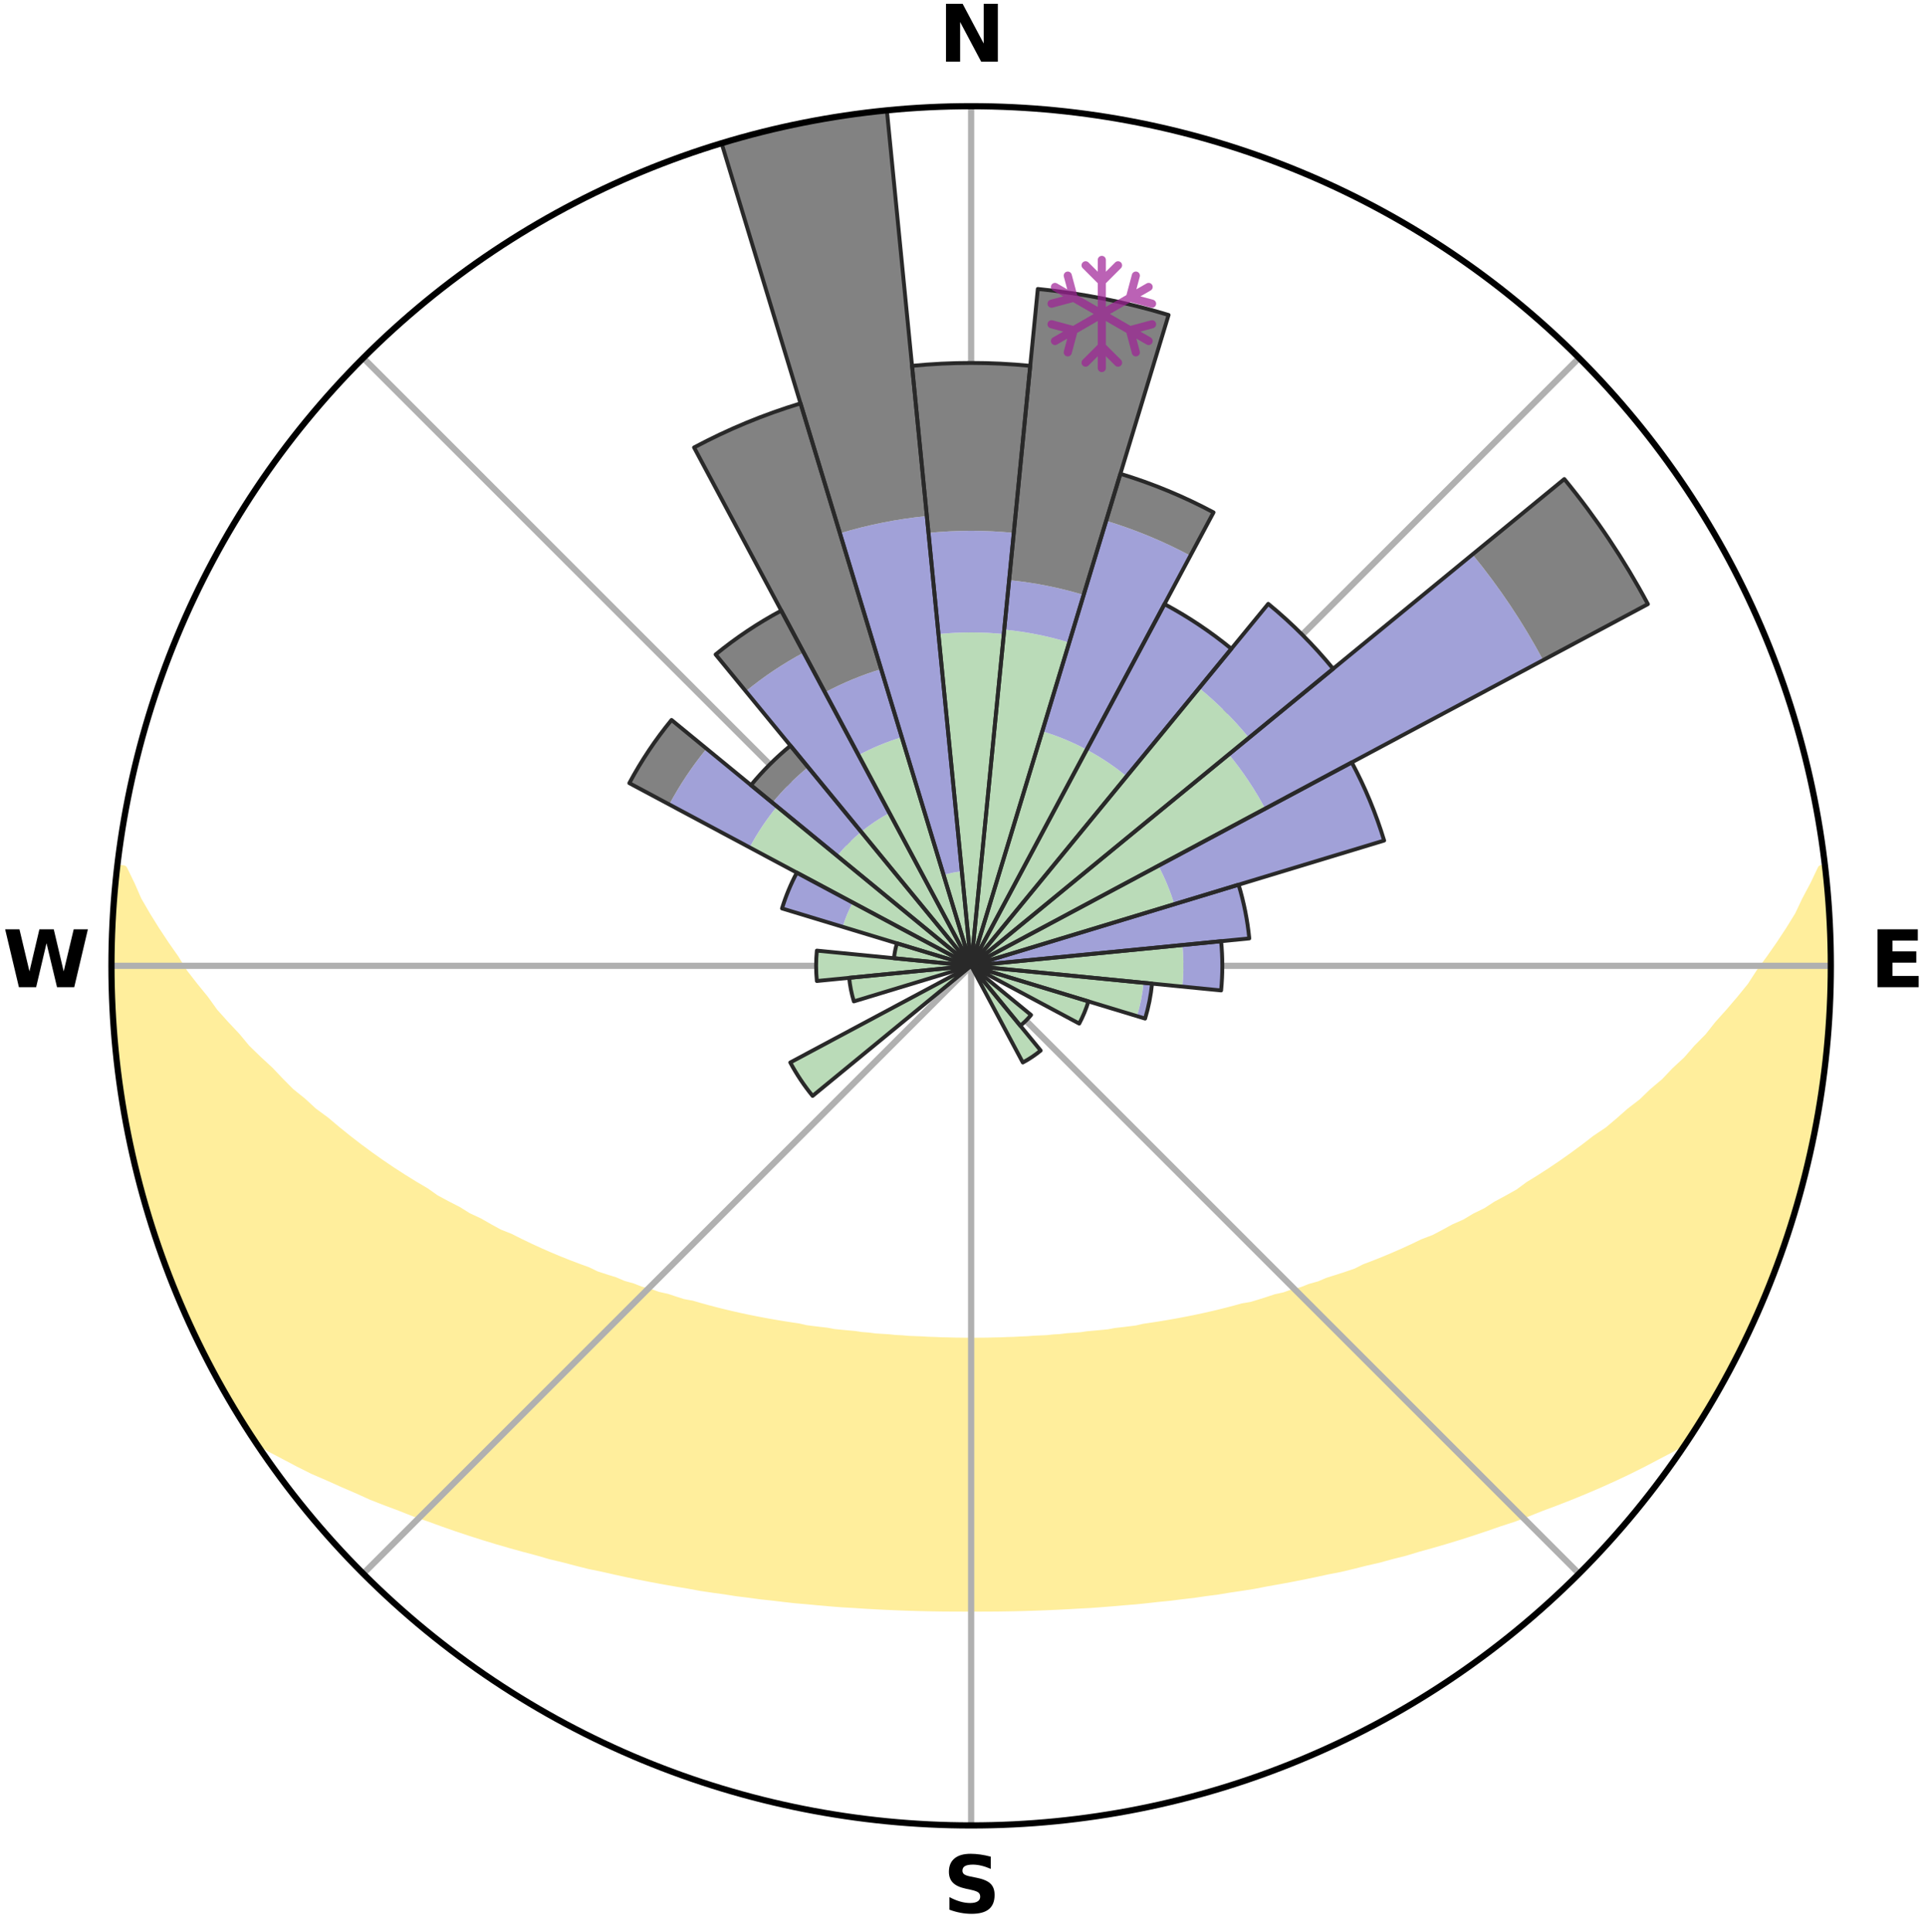 <?xml version="1.0" encoding="utf-8" standalone="no"?>
<!DOCTYPE svg PUBLIC "-//W3C//DTD SVG 1.1//EN"
  "http://www.w3.org/Graphics/SVG/1.1/DTD/svg11.dtd">
<svg xmlns:xlink="http://www.w3.org/1999/xlink" width="248.41pt" height="249.158pt" viewBox="0 0 248.41 249.158" xmlns="http://www.w3.org/2000/svg" version="1.1">
 <title>Ski Rose for Caledon Ski Club</title>
 <defs>
  <style type="text/css">*{stroke-linejoin: round; stroke-linecap: butt}</style>
 </defs>
 <g id="figure_1">
  <g id="patch_1">
   <path d="M 0 249.158 
L 248.41 249.158 
L 248.41 0 
L 0 0 
z
" style="fill: #ffffff"/>
  </g>
  <g id="axes_1">
   <g id="patch_2">
    <path d="M 236.135 124.579 
C 236.135 110.018 233.267 95.599 227.695 82.147 
C 222.122 68.695 213.955 56.471 203.659 46.175 
C 193.363 35.879 181.139 27.711 167.687 22.139 
C 154.235 16.567 139.815 13.699 125.255 13.699 
C 110.694 13.699 96.275 16.567 82.823 22.139 
C 69.371 27.711 57.147 35.879 46.851 46.175 
C 36.555 56.471 28.387 68.695 22.815 82.147 
C 17.243 95.599 14.375 110.018 14.375 124.579 
C 14.375 139.14 17.243 153.559 22.815 167.011 
C 28.387 180.463 36.555 192.687 46.851 202.983 
C 57.147 213.279 69.371 221.447 82.823 227.019 
C 96.275 232.591 110.694 235.459 125.255 235.459 
C 139.815 235.459 154.235 232.591 167.687 227.019 
C 181.139 221.447 193.363 213.279 203.659 202.983 
C 213.955 192.687 222.122 180.463 227.695 167.011 
C 233.267 153.559 236.135 139.14 236.135 124.579 
M 125.255 124.579 
C 125.255 124.579 125.255 124.579 125.255 124.579 
C 125.255 124.579 125.255 124.579 125.255 124.579 
C 125.255 124.579 125.255 124.579 125.255 124.579 
C 125.255 124.579 125.255 124.579 125.255 124.579 
C 125.255 124.579 125.255 124.579 125.255 124.579 
C 125.255 124.579 125.255 124.579 125.255 124.579 
C 125.255 124.579 125.255 124.579 125.255 124.579 
C 125.255 124.579 125.255 124.579 125.255 124.579 
C 125.255 124.579 125.255 124.579 125.255 124.579 
C 125.255 124.579 125.255 124.579 125.255 124.579 
C 125.255 124.579 125.255 124.579 125.255 124.579 
C 125.255 124.579 125.255 124.579 125.255 124.579 
C 125.255 124.579 125.255 124.579 125.255 124.579 
C 125.255 124.579 125.255 124.579 125.255 124.579 
C 125.255 124.579 125.255 124.579 125.255 124.579 
C 125.255 124.579 125.255 124.579 125.255 124.579 
z
" style="fill: #ffffff"/>
   </g>
   <g id="PolyCollection_1">
    <defs>
     <path id="mc674766184" d="M 235.304 -137.118 
L 234.93 -137.075 
L 233.963 -135.046 
L 232.903 -133.051 
L 231.982 -131.107 
L 230.796 -129.187 
L 229.561 -127.31 
L 228.283 -125.478 
L 226.968 -123.691 
L 225.838 -121.945 
L 224.457 -120.248 
L 223.047 -118.598 
L 221.609 -116.996 
L 220.366 -115.421 
L 218.88 -113.912 
L 217.59 -112.423 
L 216.062 -111.008 
L 214.733 -109.606 
L 213.17 -108.285 
L 211.806 -106.97 
L 210.216 -105.744 
L 208.824 -104.516 
L 207.42 -103.33 
L 205.798 -102.242 
L 204.375 -101.143 
L 202.943 -100.084 
L 201.504 -99.066 
L 200.06 -98.089 
L 198.611 -97.152 
L 197.158 -96.255 
L 195.894 -95.319 
L 194.436 -94.498 
L 192.98 -93.715 
L 191.706 -92.884 
L 190.251 -92.173 
L 188.975 -91.409 
L 187.527 -90.768 
L 186.253 -90.068 
L 184.979 -89.399 
L 183.547 -88.858 
L 182.282 -88.249 
L 181.02 -87.669 
L 179.762 -87.117 
L 178.51 -86.593 
L 177.263 -86.095 
L 176.023 -85.623 
L 174.926 -85.069 
L 173.697 -84.647 
L 172.477 -84.248 
L 171.266 -83.872 
L 170.185 -83.408 
L 168.99 -83.076 
L 167.918 -82.654 
L 166.741 -82.362 
L 165.681 -81.979 
L 164.524 -81.724 
L 163.477 -81.377 
L 162.434 -81.048 
L 161.397 -80.735 
L 160.28 -80.547 
L 159.258 -80.266 
L 158.242 -80 
L 157.232 -79.748 
L 156.229 -79.511 
L 155.233 -79.287 
L 154.244 -79.075 
L 153.261 -78.876 
L 152.286 -78.689 
L 151.318 -78.513 
L 150.356 -78.348 
L 149.402 -78.192 
L 148.455 -78.046 
L 147.515 -77.909 
L 146.62 -77.698 
L 145.691 -77.58 
L 144.768 -77.469 
L 143.853 -77.365 
L 142.971 -77.196 
L 142.065 -77.108 
L 141.166 -77.025 
L 140.273 -76.948 
L 139.403 -76.816 
L 138.519 -76.751 
L 137.64 -76.69 
L 136.777 -76.584 
L 135.906 -76.534 
L 135.048 -76.444 
L 134.184 -76.404 
L 133.323 -76.366 
L 132.47 -76.299 
L 131.615 -76.269 
L 130.765 -76.218 
L 129.914 -76.196 
L 129.066 -76.159 
L 128.217 -76.144 
L 127.371 -76.122 
L 126.524 -76.114 
L 125.678 -76.107 
L 124.832 -76.107 
L 123.986 -76.116 
L 123.139 -76.127 
L 122.293 -76.15 
L 121.445 -76.167 
L 120.597 -76.205 
L 119.746 -76.23 
L 118.896 -76.283 
L 118.042 -76.314 
L 117.184 -76.348 
L 116.33 -76.423 
L 115.466 -76.465 
L 114.608 -76.556 
L 113.738 -76.608 
L 112.863 -76.663 
L 111.999 -76.778 
L 111.115 -76.845 
L 110.246 -76.978 
L 109.354 -77.057 
L 108.456 -77.142 
L 107.552 -77.231 
L 106.671 -77.402 
L 105.757 -77.507 
L 104.836 -77.619 
L 103.908 -77.738 
L 103.014 -77.951 
L 102.076 -78.089 
L 101.131 -78.237 
L 100.178 -78.393 
L 99.218 -78.56 
L 98.252 -78.737 
L 97.278 -78.925 
L 96.297 -79.125 
L 95.31 -79.337 
L 94.316 -79.562 
L 93.314 -79.8 
L 92.307 -80.053 
L 91.293 -80.319 
L 90.273 -80.601 
L 89.247 -80.898 
L 88.123 -81.103 
L 87.082 -81.433 
L 86.037 -81.78 
L 84.882 -82.035 
L 83.824 -82.418 
L 82.649 -82.711 
L 81.58 -83.133 
L 80.387 -83.465 
L 79.308 -83.929 
L 78.1 -84.305 
L 76.882 -84.703 
L 75.791 -85.233 
L 74.56 -85.68 
L 73.322 -86.151 
L 72.078 -86.648 
L 70.828 -87.172 
L 69.573 -87.724 
L 68.313 -88.303 
L 67.05 -88.911 
L 65.784 -89.548 
L 64.349 -90.12 
L 63.077 -90.82 
L 61.806 -91.55 
L 60.358 -92.223 
L 59.086 -93.018 
L 57.634 -93.762 
L 56.18 -94.544 
L 54.914 -95.443 
L 53.462 -96.299 
L 52.013 -97.195 
L 50.566 -98.13 
L 49.124 -99.106 
L 47.688 -100.122 
L 46.258 -101.179 
L 44.837 -102.277 
L 43.426 -103.417 
L 42.026 -104.598 
L 40.427 -105.773 
L 39.052 -107.041 
L 37.478 -108.311 
L 36.133 -109.665 
L 34.807 -111.062 
L 33.283 -112.471 
L 31.778 -113.929 
L 30.513 -115.457 
L 29.054 -117.008 
L 27.619 -118.607 
L 26.43 -120.264 
L 25.052 -121.955 
L 23.704 -123.693 
L 22.61 -125.475 
L 21.333 -127.3 
L 20.097 -129.17 
L 18.908 -131.084 
L 17.774 -133.038 
L 16.912 -135.011 
L 15.928 -137.035 
L 15.139 -137.125 
L 15.139 -137.125 
L 14.899 -135.205 
L 14.8 -133.272 
L 14.587 -131.348 
L 14.633 -129.409 
L 14.485 -127.48 
L 14.41 -125.546 
L 14.472 -123.612 
L 14.42 -121.677 
L 14.63 -119.749 
L 14.642 -117.814 
L 14.731 -115.881 
L 14.944 -113.957 
L 15.098 -112.028 
L 15.367 -110.112 
L 15.767 -108.216 
L 15.963 -106.29 
L 16.244 -104.375 
L 16.627 -102.478 
L 17.093 -100.6 
L 17.47 -98.702 
L 17.936 -96.825 
L 18.49 -94.97 
L 18.962 -93.094 
L 19.514 -91.239 
L 20.157 -89.414 
L 20.828 -87.6 
L 21.427 -85.759 
L 22.098 -83.944 
L 22.86 -82.166 
L 23.593 -80.375 
L 24.361 -78.599 
L 25.221 -76.865 
L 26.063 -75.124 
L 26.904 -73.381 
L 27.84 -71.687 
L 28.798 -70.006 
L 29.721 -68.305 
L 30.717 -66.646 
L 31.74 -65.004 
L 32.968 -63.496 
L 34.774 -62.393 
L 36.68 -61.4 
L 38.542 -60.415 
L 40.414 -59.479 
L 42.359 -58.641 
L 44.239 -57.795 
L 46.116 -56.988 
L 47.928 -56.166 
L 49.798 -55.435 
L 51.66 -54.74 
L 53.457 -54.024 
L 55.304 -53.397 
L 57.088 -52.746 
L 58.864 -52.126 
L 60.632 -51.537 
L 62.392 -50.976 
L 64.142 -50.443 
L 65.882 -49.938 
L 67.613 -49.458 
L 69.332 -49.004 
L 71.002 -48.52 
L 72.702 -48.114 
L 74.355 -47.679 
L 76 -47.265 
L 77.667 -46.923 
L 79.294 -46.553 
L 80.911 -46.202 
L 82.52 -45.871 
L 84.119 -45.558 
L 85.71 -45.264 
L 87.291 -44.986 
L 88.864 -44.726 
L 90.409 -44.439 
L 91.965 -44.209 
L 93.512 -43.996 
L 95.037 -43.757 
L 96.568 -43.57 
L 98.08 -43.361 
L 99.597 -43.201 
L 101.096 -43.021 
L 102.59 -42.854 
L 104.086 -42.726 
L 105.57 -42.584 
L 107.048 -42.455 
L 108.523 -42.337 
L 109.997 -42.254 
L 111.462 -42.158 
L 112.924 -42.074 
L 114.383 -42.001 
L 115.839 -41.938 
L 117.292 -41.886 
L 118.743 -41.844 
L 120.193 -41.812 
L 121.64 -41.79 
L 123.087 -41.781 
L 124.532 -41.777 
L 125.977 -41.777 
L 127.423 -41.78 
L 128.869 -41.792 
L 130.317 -41.814 
L 131.766 -41.846 
L 133.217 -41.889 
L 134.67 -41.942 
L 136.126 -42.005 
L 137.585 -42.079 
L 139.046 -42.164 
L 140.516 -42.238 
L 141.986 -42.344 
L 143.46 -42.461 
L 144.938 -42.591 
L 146.428 -42.708 
L 147.917 -42.862 
L 149.411 -43.03 
L 150.921 -43.176 
L 152.427 -43.37 
L 153.95 -43.545 
L 155.469 -43.768 
L 157.009 -43.966 
L 158.541 -44.22 
L 160.095 -44.451 
L 161.661 -44.694 
L 163.213 -44.998 
L 164.793 -45.277 
L 166.384 -45.57 
L 167.982 -45.885 
L 169.591 -46.215 
L 171.207 -46.567 
L 172.864 -46.889 
L 174.501 -47.279 
L 176.144 -47.693 
L 177.833 -48.077 
L 179.497 -48.535 
L 181.207 -48.964 
L 182.885 -49.474 
L 184.615 -49.953 
L 186.355 -50.459 
L 188.104 -50.992 
L 189.863 -51.553 
L 191.631 -52.142 
L 193.407 -52.762 
L 195.245 -53.356 
L 197.037 -54.039 
L 198.834 -54.755 
L 200.695 -55.451 
L 202.565 -56.181 
L 204.438 -56.95 
L 206.318 -57.756 
L 208.197 -58.604 
L 210.077 -59.493 
L 211.948 -60.429 
L 213.811 -61.413 
L 215.717 -62.406 
L 217.522 -63.509 
L 218.766 -65.006 
L 219.792 -66.647 
L 220.755 -68.325 
L 221.757 -69.981 
L 222.667 -71.688 
L 223.592 -73.388 
L 224.389 -75.153 
L 225.256 -76.881 
L 226.076 -78.632 
L 226.841 -80.408 
L 227.691 -82.149 
L 228.349 -83.969 
L 229.072 -85.763 
L 229.68 -87.6 
L 230.356 -89.413 
L 230.986 -91.242 
L 231.488 -93.111 
L 232.018 -94.971 
L 232.6 -96.818 
L 233.047 -98.7 
L 233.45 -100.593 
L 233.872 -102.481 
L 234.182 -104.391 
L 234.575 -106.285 
L 234.857 -108.199 
L 235.177 -110.108 
L 235.37 -112.033 
L 235.617 -113.952 
L 235.685 -115.888 
L 235.9 -117.812 
L 235.892 -119.749 
L 236.034 -121.678 
L 236.104 -123.612 
L 235.988 -125.545 
L 236.025 -127.48 
L 236.028 -129.416 
L 235.811 -131.341 
L 235.748 -133.275 
L 235.616 -135.206 
L 235.304 -137.118 
z
" style="stroke: #ffee9c"/>
    </defs>
    <g clip-path="url(#pd9b33ef463)">
     <use xlink:href="#mc674766184" x="0" y="249.158" style="fill: #ffee9c; stroke: #ffee9c"/>
    </g>
   </g>
   <g id="matplotlib.axis_1">
    <g id="xtick_1">
     <g id="line2d_1">
      <path d="M 125.255 124.579 
L 125.255 13.699 
" clip-path="url(#pd9b33ef463)" style="fill: none; stroke: #b0b0b0; stroke-width: 0.8; stroke-linecap: square"/>
     </g>
     <g id="text_1">
      <!-- N -->
      <g transform="translate(121.07 7.958) scale(0.1 -0.1)">
       <defs>
        <path id="DejaVuSans-Bold-4e" d="M 588 4666 
L 1931 4666 
L 3628 1466 
L 3628 4666 
L 4769 4666 
L 4769 0 
L 3425 0 
L 1728 3200 
L 1728 0 
L 588 0 
L 588 4666 
z
" transform="scale(0.016)"/>
       </defs>
       <use xlink:href="#DejaVuSans-Bold-4e"/>
      </g>
     </g>
    </g>
    <g id="xtick_2">
     <g id="line2d_2">
      <path d="M 125.255 124.579 
L 203.659 46.175 
" clip-path="url(#pd9b33ef463)" style="fill: none; stroke: #b0b0b0; stroke-width: 0.8; stroke-linecap: square"/>
     </g>
    </g>
    <g id="xtick_3">
     <g id="line2d_3">
      <path d="M 125.255 124.579 
L 236.135 124.579 
" clip-path="url(#pd9b33ef463)" style="fill: none; stroke: #b0b0b0; stroke-width: 0.8; stroke-linecap: square"/>
     </g>
     <g id="text_2">
      <!-- E -->
      <g transform="translate(241.219 127.338) scale(0.1 -0.1)">
       <defs>
        <path id="DejaVuSans-Bold-45" d="M 588 4666 
L 3834 4666 
L 3834 3756 
L 1791 3756 
L 1791 2888 
L 3713 2888 
L 3713 1978 
L 1791 1978 
L 1791 909 
L 3903 909 
L 3903 0 
L 588 0 
L 588 4666 
z
" transform="scale(0.016)"/>
       </defs>
       <use xlink:href="#DejaVuSans-Bold-45"/>
      </g>
     </g>
    </g>
    <g id="xtick_4">
     <g id="line2d_4">
      <path d="M 125.255 124.579 
L 203.659 202.983 
" clip-path="url(#pd9b33ef463)" style="fill: none; stroke: #b0b0b0; stroke-width: 0.8; stroke-linecap: square"/>
     </g>
    </g>
    <g id="xtick_5">
     <g id="line2d_5">
      <path d="M 125.255 124.579 
L 125.255 235.459 
" clip-path="url(#pd9b33ef463)" style="fill: none; stroke: #b0b0b0; stroke-width: 0.8; stroke-linecap: square"/>
     </g>
     <g id="text_3">
      <!-- S -->
      <g transform="translate(121.654 246.718) scale(0.1 -0.1)">
       <defs>
        <path id="DejaVuSans-Bold-53" d="M 3834 4519 
L 3834 3531 
Q 3450 3703 3084 3790 
Q 2719 3878 2394 3878 
Q 1963 3878 1756 3759 
Q 1550 3641 1550 3391 
Q 1550 3203 1689 3098 
Q 1828 2994 2194 2919 
L 2706 2816 
Q 3484 2659 3812 2340 
Q 4141 2022 4141 1434 
Q 4141 663 3683 286 
Q 3225 -91 2284 -91 
Q 1841 -91 1394 -6 
Q 947 78 500 244 
L 500 1259 
Q 947 1022 1364 901 
Q 1781 781 2169 781 
Q 2563 781 2772 912 
Q 2981 1044 2981 1288 
Q 2981 1506 2839 1625 
Q 2697 1744 2272 1838 
L 1806 1941 
Q 1106 2091 782 2419 
Q 459 2747 459 3303 
Q 459 4000 909 4375 
Q 1359 4750 2203 4750 
Q 2588 4750 2994 4692 
Q 3400 4634 3834 4519 
z
" transform="scale(0.016)"/>
       </defs>
       <use xlink:href="#DejaVuSans-Bold-53"/>
      </g>
     </g>
    </g>
    <g id="xtick_6">
     <g id="line2d_6">
      <path d="M 125.255 124.579 
L 46.851 202.983 
" clip-path="url(#pd9b33ef463)" style="fill: none; stroke: #b0b0b0; stroke-width: 0.8; stroke-linecap: square"/>
     </g>
    </g>
    <g id="xtick_7">
     <g id="line2d_7">
      <path d="M 125.255 124.579 
L 14.375 124.579 
" clip-path="url(#pd9b33ef463)" style="fill: none; stroke: #b0b0b0; stroke-width: 0.8; stroke-linecap: square"/>
     </g>
     <g id="text_4">
      <!-- W -->
      <g transform="translate(0.36 127.338) scale(0.1 -0.1)">
       <defs>
        <path id="DejaVuSans-Bold-57" d="M 191 4666 
L 1344 4666 
L 2150 1275 
L 2950 4666 
L 4109 4666 
L 4909 1275 
L 5716 4666 
L 6859 4666 
L 5759 0 
L 4372 0 
L 3525 3547 
L 2688 0 
L 1300 0 
L 191 4666 
z
" transform="scale(0.016)"/>
       </defs>
       <use xlink:href="#DejaVuSans-Bold-57"/>
      </g>
     </g>
    </g>
    <g id="xtick_8">
     <g id="line2d_8">
      <path d="M 125.255 124.579 
L 46.851 46.175 
" clip-path="url(#pd9b33ef463)" style="fill: none; stroke: #b0b0b0; stroke-width: 0.8; stroke-linecap: square"/>
     </g>
    </g>
   </g>
   <g id="matplotlib.axis_2"/>
   <g id="patch_3">
    <path d="M 125.255 124.579 
C 125.255 124.579 125.255 124.579 125.255 124.579 
C 125.255 124.579 125.255 124.579 125.255 124.579 
L 125.255 124.579 
C 125.255 124.579 125.255 124.579 125.255 124.579 
C 125.255 124.579 125.255 124.579 125.255 124.579 
z
" clip-path="url(#pd9b33ef463)" style="fill: #d9d9d9"/>
   </g>
   <g id="patch_4">
    <path d="M 125.255 124.579 
C 125.255 124.579 125.255 124.579 125.255 124.579 
C 125.255 124.579 125.255 124.579 125.255 124.579 
L 125.255 124.579 
C 125.255 124.579 125.255 124.579 125.255 124.579 
C 125.255 124.579 125.255 124.579 125.255 124.579 
z
" clip-path="url(#pd9b33ef463)" style="fill: #d9d9d9"/>
   </g>
   <g id="patch_5">
    <path d="M 125.255 124.579 
C 125.255 124.579 125.255 124.579 125.255 124.579 
C 125.255 124.579 125.255 124.579 125.255 124.579 
L 125.255 124.579 
C 125.255 124.579 125.255 124.579 125.255 124.579 
C 125.255 124.579 125.255 124.579 125.255 124.579 
z
" clip-path="url(#pd9b33ef463)" style="fill: #d9d9d9"/>
   </g>
   <g id="patch_6">
    <path d="M 125.255 124.579 
C 125.255 124.579 125.255 124.579 125.255 124.579 
C 125.255 124.579 125.255 124.579 125.255 124.579 
L 125.255 124.579 
C 125.255 124.579 125.255 124.579 125.255 124.579 
C 125.255 124.579 125.255 124.579 125.255 124.579 
z
" clip-path="url(#pd9b33ef463)" style="fill: #d9d9d9"/>
   </g>
   <g id="patch_7">
    <path d="M 125.255 124.579 
C 125.255 124.579 125.255 124.579 125.255 124.579 
C 125.255 124.579 125.255 124.579 125.255 124.579 
L 125.255 124.579 
C 125.255 124.579 125.255 124.579 125.255 124.579 
C 125.255 124.579 125.255 124.579 125.255 124.579 
z
" clip-path="url(#pd9b33ef463)" style="fill: #d9d9d9"/>
   </g>
   <g id="patch_8">
    <path d="M 125.255 124.579 
C 125.255 124.579 125.255 124.579 125.255 124.579 
C 125.255 124.579 125.255 124.579 125.255 124.579 
L 125.255 124.579 
C 125.255 124.579 125.255 124.579 125.255 124.579 
C 125.255 124.579 125.255 124.579 125.255 124.579 
z
" clip-path="url(#pd9b33ef463)" style="fill: #d9d9d9"/>
   </g>
   <g id="patch_9">
    <path d="M 125.255 124.579 
C 125.255 124.579 125.255 124.579 125.255 124.579 
C 125.255 124.579 125.255 124.579 125.255 124.579 
L 125.255 124.579 
C 125.255 124.579 125.255 124.579 125.255 124.579 
C 125.255 124.579 125.255 124.579 125.255 124.579 
z
" clip-path="url(#pd9b33ef463)" style="fill: #d9d9d9"/>
   </g>
   <g id="patch_10">
    <path d="M 125.255 124.579 
C 125.255 124.579 125.255 124.579 125.255 124.579 
C 125.255 124.579 125.255 124.579 125.255 124.579 
L 125.255 124.579 
C 125.255 124.579 125.255 124.579 125.255 124.579 
C 125.255 124.579 125.255 124.579 125.255 124.579 
z
" clip-path="url(#pd9b33ef463)" style="fill: #d9d9d9"/>
   </g>
   <g id="patch_11">
    <path d="M 125.255 124.579 
C 125.255 124.579 125.255 124.579 125.255 124.579 
C 125.255 124.579 125.255 124.579 125.255 124.579 
L 125.255 124.579 
C 125.255 124.579 125.255 124.579 125.255 124.579 
C 125.255 124.579 125.255 124.579 125.255 124.579 
z
" clip-path="url(#pd9b33ef463)" style="fill: #d9d9d9"/>
   </g>
   <g id="patch_12">
    <path d="M 125.255 124.579 
C 125.255 124.579 125.255 124.579 125.255 124.579 
C 125.255 124.579 125.255 124.579 125.255 124.579 
L 125.255 124.579 
C 125.255 124.579 125.255 124.579 125.255 124.579 
C 125.255 124.579 125.255 124.579 125.255 124.579 
z
" clip-path="url(#pd9b33ef463)" style="fill: #d9d9d9"/>
   </g>
   <g id="patch_13">
    <path d="M 125.255 124.579 
C 125.255 124.579 125.255 124.579 125.255 124.579 
C 125.255 124.579 125.255 124.579 125.255 124.579 
L 125.255 124.579 
C 125.255 124.579 125.255 124.579 125.255 124.579 
C 125.255 124.579 125.255 124.579 125.255 124.579 
z
" clip-path="url(#pd9b33ef463)" style="fill: #d9d9d9"/>
   </g>
   <g id="patch_14">
    <path d="M 125.255 124.579 
C 125.255 124.579 125.255 124.579 125.255 124.579 
C 125.255 124.579 125.255 124.579 125.255 124.579 
L 125.255 124.579 
C 125.255 124.579 125.255 124.579 125.255 124.579 
C 125.255 124.579 125.255 124.579 125.255 124.579 
z
" clip-path="url(#pd9b33ef463)" style="fill: #d9d9d9"/>
   </g>
   <g id="patch_15">
    <path d="M 125.255 124.579 
C 125.255 124.579 125.255 124.579 125.255 124.579 
C 125.255 124.579 125.255 124.579 125.255 124.579 
L 125.255 124.579 
C 125.255 124.579 125.255 124.579 125.255 124.579 
C 125.255 124.579 125.255 124.579 125.255 124.579 
z
" clip-path="url(#pd9b33ef463)" style="fill: #d9d9d9"/>
   </g>
   <g id="patch_16">
    <path d="M 125.255 124.579 
C 125.255 124.579 125.255 124.579 125.255 124.579 
C 125.255 124.579 125.255 124.579 125.255 124.579 
L 125.255 124.579 
C 125.255 124.579 125.255 124.579 125.255 124.579 
C 125.255 124.579 125.255 124.579 125.255 124.579 
z
" clip-path="url(#pd9b33ef463)" style="fill: #d9d9d9"/>
   </g>
   <g id="patch_17">
    <path d="M 125.255 124.579 
C 125.255 124.579 125.255 124.579 125.255 124.579 
C 125.255 124.579 125.255 124.579 125.255 124.579 
L 125.255 124.579 
C 125.255 124.579 125.255 124.579 125.255 124.579 
C 125.255 124.579 125.255 124.579 125.255 124.579 
z
" clip-path="url(#pd9b33ef463)" style="fill: #d9d9d9"/>
   </g>
   <g id="patch_18">
    <path d="M 125.255 124.579 
C 125.255 124.579 125.255 124.579 125.255 124.579 
C 125.255 124.579 125.255 124.579 125.255 124.579 
L 125.255 124.579 
C 125.255 124.579 125.255 124.579 125.255 124.579 
C 125.255 124.579 125.255 124.579 125.255 124.579 
z
" clip-path="url(#pd9b33ef463)" style="fill: #d9d9d9"/>
   </g>
   <g id="patch_19">
    <path d="M 125.255 124.579 
C 125.255 124.579 125.255 124.579 125.255 124.579 
C 125.255 124.579 125.255 124.579 125.255 124.579 
L 125.255 124.579 
C 125.255 124.579 125.255 124.579 125.255 124.579 
C 125.255 124.579 125.255 124.579 125.255 124.579 
z
" clip-path="url(#pd9b33ef463)" style="fill: #d9d9d9"/>
   </g>
   <g id="patch_20">
    <path d="M 125.255 124.579 
C 125.255 124.579 125.255 124.579 125.255 124.579 
C 125.255 124.579 125.255 124.579 125.255 124.579 
L 125.255 124.579 
C 125.255 124.579 125.255 124.579 125.255 124.579 
C 125.255 124.579 125.255 124.579 125.255 124.579 
z
" clip-path="url(#pd9b33ef463)" style="fill: #d9d9d9"/>
   </g>
   <g id="patch_21">
    <path d="M 125.255 124.579 
C 125.255 124.579 125.255 124.579 125.255 124.579 
C 125.255 124.579 125.255 124.579 125.255 124.579 
L 125.255 124.579 
C 125.255 124.579 125.255 124.579 125.255 124.579 
C 125.255 124.579 125.255 124.579 125.255 124.579 
z
" clip-path="url(#pd9b33ef463)" style="fill: #d9d9d9"/>
   </g>
   <g id="patch_22">
    <path d="M 125.255 124.579 
C 125.255 124.579 125.255 124.579 125.255 124.579 
C 125.255 124.579 125.255 124.579 125.255 124.579 
L 125.255 124.579 
C 125.255 124.579 125.255 124.579 125.255 124.579 
C 125.255 124.579 125.255 124.579 125.255 124.579 
z
" clip-path="url(#pd9b33ef463)" style="fill: #d9d9d9"/>
   </g>
   <g id="patch_23">
    <path d="M 125.255 124.579 
C 125.255 124.579 125.255 124.579 125.255 124.579 
C 125.255 124.579 125.255 124.579 125.255 124.579 
L 125.255 124.579 
C 125.255 124.579 125.255 124.579 125.255 124.579 
C 125.255 124.579 125.255 124.579 125.255 124.579 
z
" clip-path="url(#pd9b33ef463)" style="fill: #d9d9d9"/>
   </g>
   <g id="patch_24">
    <path d="M 125.255 124.579 
C 125.255 124.579 125.255 124.579 125.255 124.579 
C 125.255 124.579 125.255 124.579 125.255 124.579 
L 125.255 124.579 
C 125.255 124.579 125.255 124.579 125.255 124.579 
C 125.255 124.579 125.255 124.579 125.255 124.579 
z
" clip-path="url(#pd9b33ef463)" style="fill: #d9d9d9"/>
   </g>
   <g id="patch_25">
    <path d="M 125.255 124.579 
C 125.255 124.579 125.255 124.579 125.255 124.579 
C 125.255 124.579 125.255 124.579 125.255 124.579 
L 125.255 124.579 
C 125.255 124.579 125.255 124.579 125.255 124.579 
C 125.255 124.579 125.255 124.579 125.255 124.579 
z
" clip-path="url(#pd9b33ef463)" style="fill: #d9d9d9"/>
   </g>
   <g id="patch_26">
    <path d="M 125.255 124.579 
C 125.255 124.579 125.255 124.579 125.255 124.579 
C 125.255 124.579 125.255 124.579 125.255 124.579 
L 125.255 124.579 
C 125.255 124.579 125.255 124.579 125.255 124.579 
C 125.255 124.579 125.255 124.579 125.255 124.579 
z
" clip-path="url(#pd9b33ef463)" style="fill: #d9d9d9"/>
   </g>
   <g id="patch_27">
    <path d="M 125.255 124.579 
C 125.255 124.579 125.255 124.579 125.255 124.579 
C 125.255 124.579 125.255 124.579 125.255 124.579 
L 125.255 124.579 
C 125.255 124.579 125.255 124.579 125.255 124.579 
C 125.255 124.579 125.255 124.579 125.255 124.579 
z
" clip-path="url(#pd9b33ef463)" style="fill: #d9d9d9"/>
   </g>
   <g id="patch_28">
    <path d="M 125.255 124.579 
C 125.255 124.579 125.255 124.579 125.255 124.579 
C 125.255 124.579 125.255 124.579 125.255 124.579 
L 125.255 124.579 
C 125.255 124.579 125.255 124.579 125.255 124.579 
C 125.255 124.579 125.255 124.579 125.255 124.579 
z
" clip-path="url(#pd9b33ef463)" style="fill: #d9d9d9"/>
   </g>
   <g id="patch_29">
    <path d="M 125.255 124.579 
C 125.255 124.579 125.255 124.579 125.255 124.579 
C 125.255 124.579 125.255 124.579 125.255 124.579 
L 125.255 124.579 
C 125.255 124.579 125.255 124.579 125.255 124.579 
C 125.255 124.579 125.255 124.579 125.255 124.579 
z
" clip-path="url(#pd9b33ef463)" style="fill: #d9d9d9"/>
   </g>
   <g id="patch_30">
    <path d="M 125.255 124.579 
C 125.255 124.579 125.255 124.579 125.255 124.579 
C 125.255 124.579 125.255 124.579 125.255 124.579 
L 125.255 124.579 
C 125.255 124.579 125.255 124.579 125.255 124.579 
C 125.255 124.579 125.255 124.579 125.255 124.579 
z
" clip-path="url(#pd9b33ef463)" style="fill: #d9d9d9"/>
   </g>
   <g id="patch_31">
    <path d="M 125.255 124.579 
C 125.255 124.579 125.255 124.579 125.255 124.579 
C 125.255 124.579 125.255 124.579 125.255 124.579 
L 125.255 124.579 
C 125.255 124.579 125.255 124.579 125.255 124.579 
C 125.255 124.579 125.255 124.579 125.255 124.579 
z
" clip-path="url(#pd9b33ef463)" style="fill: #d9d9d9"/>
   </g>
   <g id="patch_32">
    <path d="M 125.255 124.579 
C 125.255 124.579 125.255 124.579 125.255 124.579 
C 125.255 124.579 125.255 124.579 125.255 124.579 
L 125.255 124.579 
C 125.255 124.579 125.255 124.579 125.255 124.579 
C 125.255 124.579 125.255 124.579 125.255 124.579 
z
" clip-path="url(#pd9b33ef463)" style="fill: #d9d9d9"/>
   </g>
   <g id="patch_33">
    <path d="M 125.255 124.579 
C 125.255 124.579 125.255 124.579 125.255 124.579 
C 125.255 124.579 125.255 124.579 125.255 124.579 
L 125.255 124.579 
C 125.255 124.579 125.255 124.579 125.255 124.579 
C 125.255 124.579 125.255 124.579 125.255 124.579 
z
" clip-path="url(#pd9b33ef463)" style="fill: #d9d9d9"/>
   </g>
   <g id="patch_34">
    <path d="M 125.255 124.579 
C 125.255 124.579 125.255 124.579 125.255 124.579 
C 125.255 124.579 125.255 124.579 125.255 124.579 
L 125.255 124.579 
C 125.255 124.579 125.255 124.579 125.255 124.579 
C 125.255 124.579 125.255 124.579 125.255 124.579 
z
" clip-path="url(#pd9b33ef463)" style="fill: #d9d9d9"/>
   </g>
   <g id="patch_35">
    <path d="M 125.255 124.579 
C 125.255 124.579 125.255 124.579 125.255 124.579 
C 125.255 124.579 125.255 124.579 125.255 124.579 
L 129.47 81.784 
C 128.069 81.646 126.662 81.577 125.255 81.577 
C 123.847 81.577 122.441 81.646 121.04 81.784 
z
" clip-path="url(#pd9b33ef463)" style="fill: #badbb8"/>
   </g>
   <g id="patch_36">
    <path d="M 125.255 124.579 
C 125.255 124.579 125.255 124.579 125.255 124.579 
C 125.255 124.579 125.255 124.579 125.255 124.579 
L 137.905 82.877 
C 136.54 82.462 135.156 82.116 133.757 81.837 
C 132.358 81.559 130.946 81.35 129.526 81.21 
z
" clip-path="url(#pd9b33ef463)" style="fill: #badbb8"/>
   </g>
   <g id="patch_37">
    <path d="M 125.255 124.579 
C 125.255 124.579 125.255 124.579 125.255 124.579 
C 125.255 124.579 125.255 124.579 125.255 124.579 
L 140.158 96.697 
C 139.246 96.209 138.31 95.766 137.354 95.37 
C 136.398 94.974 135.423 94.625 134.432 94.325 
z
" clip-path="url(#pd9b33ef463)" style="fill: #badbb8"/>
   </g>
   <g id="patch_38">
    <path d="M 125.255 124.579 
C 125.255 124.579 125.255 124.579 125.255 124.579 
C 125.255 124.579 125.255 124.579 125.255 124.579 
L 145.312 100.14 
C 144.512 99.483 143.68 98.867 142.82 98.292 
C 141.959 97.717 141.071 97.184 140.158 96.697 
z
" clip-path="url(#pd9b33ef463)" style="fill: #badbb8"/>
   </g>
   <g id="patch_39">
    <path d="M 125.255 124.579 
C 125.255 124.579 125.255 124.579 125.255 124.579 
C 125.255 124.579 125.255 124.579 125.255 124.579 
L 161.09 95.17 
C 160.127 93.997 159.107 92.872 158.035 91.799 
C 156.962 90.726 155.837 89.707 154.664 88.744 
z
" clip-path="url(#pd9b33ef463)" style="fill: #badbb8"/>
   </g>
   <g id="patch_40">
    <path d="M 125.255 124.579 
C 125.255 124.579 125.255 124.579 125.255 124.579 
C 125.255 124.579 125.255 124.579 125.255 124.579 
L 163.179 104.308 
C 162.516 103.067 161.791 101.859 161.01 100.689 
C 160.228 99.518 159.389 98.387 158.496 97.299 
z
" clip-path="url(#pd9b33ef463)" style="fill: #badbb8"/>
   </g>
   <g id="patch_41">
    <path d="M 125.255 124.579 
C 125.255 124.579 125.255 124.579 125.255 124.579 
C 125.255 124.579 125.255 124.579 125.255 124.579 
L 151.456 116.631 
C 151.196 115.774 150.893 114.929 150.551 114.101 
C 150.208 113.273 149.824 112.463 149.402 111.672 
z
" clip-path="url(#pd9b33ef463)" style="fill: #badbb8"/>
   </g>
   <g id="patch_42">
    <path d="M 125.255 124.579 
C 125.255 124.579 125.255 124.579 125.255 124.579 
C 125.255 124.579 125.255 124.579 125.255 124.579 
L 125.255 124.579 
C 125.255 124.579 125.255 124.579 125.255 124.579 
C 125.255 124.579 125.255 124.579 125.255 124.579 
z
" clip-path="url(#pd9b33ef463)" style="fill: #badbb8"/>
   </g>
   <g id="patch_43">
    <path d="M 125.255 124.579 
C 125.255 124.579 125.255 124.579 125.255 124.579 
C 125.255 124.579 125.255 124.579 125.255 124.579 
L 152.503 127.263 
C 152.591 126.371 152.635 125.475 152.635 124.579 
C 152.635 123.683 152.591 122.787 152.503 121.895 
z
" clip-path="url(#pd9b33ef463)" style="fill: #badbb8"/>
   </g>
   <g id="patch_44">
    <path d="M 125.255 124.579 
C 125.255 124.579 125.255 124.579 125.255 124.579 
C 125.255 124.579 125.255 124.579 125.255 124.579 
L 146.648 131.069 
C 146.86 130.368 147.038 129.658 147.181 128.94 
C 147.324 128.223 147.431 127.498 147.503 126.77 
z
" clip-path="url(#pd9b33ef463)" style="fill: #badbb8"/>
   </g>
   <g id="patch_45">
    <path d="M 125.255 124.579 
C 125.255 124.579 125.255 124.579 125.255 124.579 
C 125.255 124.579 125.255 124.579 125.255 124.579 
L 139.196 132.031 
C 139.44 131.574 139.661 131.106 139.859 130.628 
C 140.057 130.15 140.232 129.663 140.382 129.168 
z
" clip-path="url(#pd9b33ef463)" style="fill: #badbb8"/>
   </g>
   <g id="patch_46">
    <path d="M 125.255 124.579 
C 125.255 124.579 125.255 124.579 125.255 124.579 
C 125.255 124.579 125.255 124.579 125.255 124.579 
L 125.255 124.579 
C 125.255 124.579 125.255 124.579 125.255 124.579 
C 125.255 124.579 125.255 124.579 125.255 124.579 
z
" clip-path="url(#pd9b33ef463)" style="fill: #badbb8"/>
   </g>
   <g id="patch_47">
    <path d="M 125.255 124.579 
C 125.255 124.579 125.255 124.579 125.255 124.579 
C 125.255 124.579 125.255 124.579 125.255 124.579 
L 131.597 132.307 
C 131.85 132.1 132.093 131.88 132.324 131.649 
C 132.556 131.417 132.776 131.175 132.983 130.922 
z
" clip-path="url(#pd9b33ef463)" style="fill: #badbb8"/>
   </g>
   <g id="patch_48">
    <path d="M 125.255 124.579 
C 125.255 124.579 125.255 124.579 125.255 124.579 
C 125.255 124.579 125.255 124.579 125.255 124.579 
L 131.92 137.048 
C 132.328 136.83 132.725 136.592 133.11 136.335 
C 133.495 136.078 133.867 135.802 134.224 135.509 
z
" clip-path="url(#pd9b33ef463)" style="fill: #badbb8"/>
   </g>
   <g id="patch_49">
    <path d="M 125.255 124.579 
C 125.255 124.579 125.255 124.579 125.255 124.579 
C 125.255 124.579 125.255 124.579 125.255 124.579 
L 125.255 124.579 
C 125.255 124.579 125.255 124.579 125.255 124.579 
C 125.255 124.579 125.255 124.579 125.255 124.579 
z
" clip-path="url(#pd9b33ef463)" style="fill: #badbb8"/>
   </g>
   <g id="patch_50">
    <path d="M 125.255 124.579 
C 125.255 124.579 125.255 124.579 125.255 124.579 
C 125.255 124.579 125.255 124.579 125.255 124.579 
L 125.255 124.579 
C 125.255 124.579 125.255 124.579 125.255 124.579 
C 125.255 124.579 125.255 124.579 125.255 124.579 
z
" clip-path="url(#pd9b33ef463)" style="fill: #badbb8"/>
   </g>
   <g id="patch_51">
    <path d="M 125.255 124.579 
C 125.255 124.579 125.255 124.579 125.255 124.579 
C 125.255 124.579 125.255 124.579 125.255 124.579 
L 125.255 124.579 
C 125.255 124.579 125.255 124.579 125.255 124.579 
C 125.255 124.579 125.255 124.579 125.255 124.579 
z
" clip-path="url(#pd9b33ef463)" style="fill: #badbb8"/>
   </g>
   <g id="patch_52">
    <path d="M 125.255 124.579 
C 125.255 124.579 125.255 124.579 125.255 124.579 
C 125.255 124.579 125.255 124.579 125.255 124.579 
L 125.255 124.579 
C 125.255 124.579 125.255 124.579 125.255 124.579 
C 125.255 124.579 125.255 124.579 125.255 124.579 
z
" clip-path="url(#pd9b33ef463)" style="fill: #badbb8"/>
   </g>
   <g id="patch_53">
    <path d="M 125.255 124.579 
C 125.255 124.579 125.255 124.579 125.255 124.579 
C 125.255 124.579 125.255 124.579 125.255 124.579 
L 125.255 124.579 
C 125.255 124.579 125.255 124.579 125.255 124.579 
C 125.255 124.579 125.255 124.579 125.255 124.579 
z
" clip-path="url(#pd9b33ef463)" style="fill: #badbb8"/>
   </g>
   <g id="patch_54">
    <path d="M 125.255 124.579 
C 125.255 124.579 125.255 124.579 125.255 124.579 
C 125.255 124.579 125.255 124.579 125.255 124.579 
L 125.255 124.579 
C 125.255 124.579 125.255 124.579 125.255 124.579 
C 125.255 124.579 125.255 124.579 125.255 124.579 
z
" clip-path="url(#pd9b33ef463)" style="fill: #badbb8"/>
   </g>
   <g id="patch_55">
    <path d="M 125.255 124.579 
C 125.255 124.579 125.255 124.579 125.255 124.579 
C 125.255 124.579 125.255 124.579 125.255 124.579 
L 125.255 124.579 
C 125.255 124.579 125.255 124.579 125.255 124.579 
C 125.255 124.579 125.255 124.579 125.255 124.579 
z
" clip-path="url(#pd9b33ef463)" style="fill: #badbb8"/>
   </g>
   <g id="patch_56">
    <path d="M 125.255 124.579 
C 125.255 124.579 125.255 124.579 125.255 124.579 
C 125.255 124.579 125.255 124.579 125.255 124.579 
L 101.927 137.048 
C 102.335 137.812 102.78 138.555 103.261 139.275 
C 103.742 139.995 104.258 140.69 104.808 141.36 
z
" clip-path="url(#pd9b33ef463)" style="fill: #badbb8"/>
   </g>
   <g id="patch_57">
    <path d="M 125.255 124.579 
C 125.255 124.579 125.255 124.579 125.255 124.579 
C 125.255 124.579 125.255 124.579 125.255 124.579 
L 125.255 124.579 
C 125.255 124.579 125.255 124.579 125.255 124.579 
C 125.255 124.579 125.255 124.579 125.255 124.579 
z
" clip-path="url(#pd9b33ef463)" style="fill: #badbb8"/>
   </g>
   <g id="patch_58">
    <path d="M 125.255 124.579 
C 125.255 124.579 125.255 124.579 125.255 124.579 
C 125.255 124.579 125.255 124.579 125.255 124.579 
L 109.523 126.128 
C 109.574 126.643 109.65 127.156 109.751 127.663 
C 109.852 128.17 109.978 128.673 110.128 129.168 
z
" clip-path="url(#pd9b33ef463)" style="fill: #badbb8"/>
   </g>
   <g id="patch_59">
    <path d="M 125.255 124.579 
C 125.255 124.579 125.255 124.579 125.255 124.579 
C 125.255 124.579 125.255 124.579 125.255 124.579 
L 105.356 122.619 
C 105.292 123.27 105.259 123.925 105.259 124.579 
C 105.259 125.234 105.292 125.888 105.356 126.539 
z
" clip-path="url(#pd9b33ef463)" style="fill: #badbb8"/>
   </g>
   <g id="patch_60">
    <path d="M 125.255 124.579 
C 125.255 124.579 125.255 124.579 125.255 124.579 
C 125.255 124.579 125.255 124.579 125.255 124.579 
L 115.688 121.677 
C 115.593 121.99 115.513 122.308 115.449 122.629 
C 115.385 122.95 115.337 123.273 115.305 123.599 
z
" clip-path="url(#pd9b33ef463)" style="fill: #badbb8"/>
   </g>
   <g id="patch_61">
    <path d="M 125.255 124.579 
C 125.255 124.579 125.255 124.579 125.255 124.579 
C 125.255 124.579 125.255 124.579 125.255 124.579 
L 109.983 116.416 
C 109.716 116.916 109.473 117.429 109.256 117.952 
C 109.04 118.476 108.848 119.01 108.684 119.552 
z
" clip-path="url(#pd9b33ef463)" style="fill: #badbb8"/>
   </g>
   <g id="patch_62">
    <path d="M 125.255 124.579 
C 125.255 124.579 125.255 124.579 125.255 124.579 
C 125.255 124.579 125.255 124.579 125.255 124.579 
L 100.212 104.027 
C 99.539 104.847 98.907 105.699 98.318 106.581 
C 97.729 107.462 97.184 108.372 96.684 109.308 
z
" clip-path="url(#pd9b33ef463)" style="fill: #badbb8"/>
   </g>
   <g id="patch_63">
    <path d="M 125.255 124.579 
C 125.255 124.579 125.255 124.579 125.255 124.579 
C 125.255 124.579 125.255 124.579 125.255 124.579 
L 111.073 107.298 
C 110.507 107.762 109.964 108.254 109.447 108.771 
C 108.93 109.289 108.438 109.831 107.974 110.397 
z
" clip-path="url(#pd9b33ef463)" style="fill: #badbb8"/>
   </g>
   <g id="patch_64">
    <path d="M 125.255 124.579 
C 125.255 124.579 125.255 124.579 125.255 124.579 
C 125.255 124.579 125.255 124.579 125.255 124.579 
L 114.717 104.863 
C 114.071 105.208 113.443 105.585 112.835 105.991 
C 112.226 106.398 111.638 106.834 111.073 107.298 
z
" clip-path="url(#pd9b33ef463)" style="fill: #badbb8"/>
   </g>
   <g id="patch_65">
    <path d="M 125.255 124.579 
C 125.255 124.579 125.255 124.579 125.255 124.579 
C 125.255 124.579 125.255 124.579 125.255 124.579 
L 116.31 95.091 
C 115.345 95.384 114.394 95.724 113.462 96.11 
C 112.531 96.496 111.618 96.927 110.729 97.403 
z
" clip-path="url(#pd9b33ef463)" style="fill: #badbb8"/>
   </g>
   <g id="patch_66">
    <path d="M 125.255 124.579 
C 125.255 124.579 125.255 124.579 125.255 124.579 
C 125.255 124.579 125.255 124.579 125.255 124.579 
L 124.055 112.393 
C 123.656 112.433 123.259 112.492 122.866 112.57 
C 122.473 112.648 122.084 112.745 121.7 112.862 
z
" clip-path="url(#pd9b33ef463)" style="fill: #badbb8"/>
   </g>
   <g id="patch_67">
    <path d="M 121.04 81.784 
C 122.441 81.646 123.847 81.577 125.255 81.577 
C 126.662 81.577 128.069 81.646 129.47 81.784 
L 130.755 68.737 
C 128.927 68.557 127.091 68.467 125.255 68.467 
C 123.418 68.467 121.583 68.557 119.755 68.737 
z
" clip-path="url(#pd9b33ef463)" style="fill: #a1a1d8"/>
   </g>
   <g id="patch_68">
    <path d="M 129.526 81.21 
C 130.946 81.35 132.358 81.559 133.757 81.837 
C 135.156 82.116 136.54 82.462 137.905 82.877 
L 139.766 76.743 
C 138.2 76.268 136.612 75.87 135.007 75.551 
C 133.402 75.232 131.783 74.992 130.155 74.831 
z
" clip-path="url(#pd9b33ef463)" style="fill: #a1a1d8"/>
   </g>
   <g id="patch_69">
    <path d="M 134.432 94.325 
C 135.423 94.625 136.398 94.974 137.354 95.37 
C 138.31 95.766 139.246 96.209 140.158 96.697 
L 153.532 71.676 
C 151.801 70.75 150.025 69.91 148.211 69.159 
C 146.397 68.408 144.547 67.746 142.668 67.176 
z
" clip-path="url(#pd9b33ef463)" style="fill: #a1a1d8"/>
   </g>
   <g id="patch_70">
    <path d="M 140.158 96.697 
C 141.071 97.184 141.959 97.717 142.82 98.292 
C 143.68 98.867 144.512 99.483 145.312 100.14 
L 158.816 83.685 
C 157.478 82.586 156.086 81.554 154.646 80.592 
C 153.206 79.63 151.72 78.739 150.193 77.923 
z
" clip-path="url(#pd9b33ef463)" style="fill: #a1a1d8"/>
   </g>
   <g id="patch_71">
    <path d="M 154.664 88.744 
C 155.837 89.707 156.962 90.726 158.035 91.799 
C 159.107 92.872 160.127 93.997 161.09 95.17 
L 171.946 86.261 
C 170.692 84.733 169.363 83.267 167.965 81.869 
C 166.567 80.471 165.101 79.142 163.573 77.888 
z
" clip-path="url(#pd9b33ef463)" style="fill: #a1a1d8"/>
   </g>
   <g id="patch_72">
    <path d="M 158.496 97.299 
C 159.389 98.387 160.228 99.518 161.01 100.689 
C 161.791 101.859 162.516 103.067 163.179 104.308 
L 199.025 85.148 
C 197.734 82.734 196.326 80.384 194.805 78.107 
C 193.284 75.831 191.652 73.63 189.915 71.514 
z
" clip-path="url(#pd9b33ef463)" style="fill: #a1a1d8"/>
   </g>
   <g id="patch_73">
    <path d="M 149.402 111.672 
C 149.824 112.463 150.208 113.273 150.551 114.101 
C 150.893 114.929 151.196 115.774 151.456 116.631 
L 178.523 108.42 
C 177.994 106.677 177.38 104.96 176.683 103.277 
C 175.985 101.594 175.206 99.946 174.347 98.339 
z
" clip-path="url(#pd9b33ef463)" style="fill: #a1a1d8"/>
   </g>
   <g id="patch_74">
    <path d="M 125.255 124.579 
C 125.255 124.579 125.255 124.579 125.255 124.579 
C 125.255 124.579 125.255 124.579 125.255 124.579 
L 161.129 121.046 
C 161.013 119.872 160.84 118.704 160.609 117.547 
C 160.379 116.389 160.092 115.244 159.75 114.115 
z
" clip-path="url(#pd9b33ef463)" style="fill: #a1a1d8"/>
   </g>
   <g id="patch_75">
    <path d="M 152.503 121.895 
C 152.591 122.787 152.635 123.683 152.635 124.579 
C 152.635 125.475 152.591 126.371 152.503 127.263 
L 157.495 127.754 
C 157.599 126.699 157.651 125.639 157.651 124.579 
C 157.651 123.519 157.599 122.459 157.495 121.404 
z
" clip-path="url(#pd9b33ef463)" style="fill: #a1a1d8"/>
   </g>
   <g id="patch_76">
    <path d="M 147.503 126.77 
C 147.431 127.498 147.324 128.223 147.181 128.94 
C 147.038 129.658 146.86 130.368 146.648 131.069 
L 147.692 131.385 
C 147.915 130.651 148.101 129.906 148.251 129.153 
C 148.401 128.401 148.513 127.641 148.589 126.877 
z
" clip-path="url(#pd9b33ef463)" style="fill: #a1a1d8"/>
   </g>
   <g id="patch_77">
    <path d="M 140.382 129.168 
C 140.232 129.663 140.057 130.15 139.859 130.628 
C 139.661 131.106 139.44 131.574 139.196 132.031 
L 139.196 132.031 
C 139.44 131.574 139.661 131.106 139.859 130.628 
C 140.057 130.15 140.232 129.663 140.382 129.168 
z
" clip-path="url(#pd9b33ef463)" style="fill: #a1a1d8"/>
   </g>
   <g id="patch_78">
    <path d="M 125.255 124.579 
C 125.255 124.579 125.255 124.579 125.255 124.579 
C 125.255 124.579 125.255 124.579 125.255 124.579 
L 125.255 124.579 
C 125.255 124.579 125.255 124.579 125.255 124.579 
C 125.255 124.579 125.255 124.579 125.255 124.579 
z
" clip-path="url(#pd9b33ef463)" style="fill: #a1a1d8"/>
   </g>
   <g id="patch_79">
    <path d="M 132.983 130.922 
C 132.776 131.175 132.556 131.417 132.324 131.649 
C 132.093 131.88 131.85 132.1 131.597 132.307 
L 131.597 132.307 
C 131.85 132.1 132.093 131.88 132.324 131.649 
C 132.556 131.417 132.776 131.175 132.983 130.922 
z
" clip-path="url(#pd9b33ef463)" style="fill: #a1a1d8"/>
   </g>
   <g id="patch_80">
    <path d="M 134.224 135.509 
C 133.867 135.802 133.495 136.078 133.11 136.335 
C 132.725 136.592 132.328 136.83 131.92 137.048 
L 131.92 137.048 
C 132.328 136.83 132.725 136.592 133.11 136.335 
C 133.495 136.078 133.867 135.802 134.224 135.509 
z
" clip-path="url(#pd9b33ef463)" style="fill: #a1a1d8"/>
   </g>
   <g id="patch_81">
    <path d="M 125.255 124.579 
C 125.255 124.579 125.255 124.579 125.255 124.579 
C 125.255 124.579 125.255 124.579 125.255 124.579 
L 125.255 124.579 
C 125.255 124.579 125.255 124.579 125.255 124.579 
C 125.255 124.579 125.255 124.579 125.255 124.579 
z
" clip-path="url(#pd9b33ef463)" style="fill: #a1a1d8"/>
   </g>
   <g id="patch_82">
    <path d="M 125.255 124.579 
C 125.255 124.579 125.255 124.579 125.255 124.579 
C 125.255 124.579 125.255 124.579 125.255 124.579 
L 125.255 124.579 
C 125.255 124.579 125.255 124.579 125.255 124.579 
C 125.255 124.579 125.255 124.579 125.255 124.579 
z
" clip-path="url(#pd9b33ef463)" style="fill: #a1a1d8"/>
   </g>
   <g id="patch_83">
    <path d="M 125.255 124.579 
C 125.255 124.579 125.255 124.579 125.255 124.579 
C 125.255 124.579 125.255 124.579 125.255 124.579 
L 125.255 124.579 
C 125.255 124.579 125.255 124.579 125.255 124.579 
C 125.255 124.579 125.255 124.579 125.255 124.579 
z
" clip-path="url(#pd9b33ef463)" style="fill: #a1a1d8"/>
   </g>
   <g id="patch_84">
    <path d="M 125.255 124.579 
C 125.255 124.579 125.255 124.579 125.255 124.579 
C 125.255 124.579 125.255 124.579 125.255 124.579 
L 125.255 124.579 
C 125.255 124.579 125.255 124.579 125.255 124.579 
C 125.255 124.579 125.255 124.579 125.255 124.579 
z
" clip-path="url(#pd9b33ef463)" style="fill: #a1a1d8"/>
   </g>
   <g id="patch_85">
    <path d="M 125.255 124.579 
C 125.255 124.579 125.255 124.579 125.255 124.579 
C 125.255 124.579 125.255 124.579 125.255 124.579 
L 125.255 124.579 
C 125.255 124.579 125.255 124.579 125.255 124.579 
C 125.255 124.579 125.255 124.579 125.255 124.579 
z
" clip-path="url(#pd9b33ef463)" style="fill: #a1a1d8"/>
   </g>
   <g id="patch_86">
    <path d="M 125.255 124.579 
C 125.255 124.579 125.255 124.579 125.255 124.579 
C 125.255 124.579 125.255 124.579 125.255 124.579 
L 125.255 124.579 
C 125.255 124.579 125.255 124.579 125.255 124.579 
C 125.255 124.579 125.255 124.579 125.255 124.579 
z
" clip-path="url(#pd9b33ef463)" style="fill: #a1a1d8"/>
   </g>
   <g id="patch_87">
    <path d="M 125.255 124.579 
C 125.255 124.579 125.255 124.579 125.255 124.579 
C 125.255 124.579 125.255 124.579 125.255 124.579 
L 125.255 124.579 
C 125.255 124.579 125.255 124.579 125.255 124.579 
C 125.255 124.579 125.255 124.579 125.255 124.579 
z
" clip-path="url(#pd9b33ef463)" style="fill: #a1a1d8"/>
   </g>
   <g id="patch_88">
    <path d="M 104.808 141.36 
C 104.258 140.69 103.742 139.995 103.261 139.275 
C 102.78 138.555 102.335 137.812 101.927 137.048 
L 101.927 137.048 
C 102.335 137.812 102.78 138.555 103.261 139.275 
C 103.742 139.995 104.258 140.69 104.808 141.36 
z
" clip-path="url(#pd9b33ef463)" style="fill: #a1a1d8"/>
   </g>
   <g id="patch_89">
    <path d="M 125.255 124.579 
C 125.255 124.579 125.255 124.579 125.255 124.579 
C 125.255 124.579 125.255 124.579 125.255 124.579 
L 125.255 124.579 
C 125.255 124.579 125.255 124.579 125.255 124.579 
C 125.255 124.579 125.255 124.579 125.255 124.579 
z
" clip-path="url(#pd9b33ef463)" style="fill: #a1a1d8"/>
   </g>
   <g id="patch_90">
    <path d="M 110.128 129.168 
C 109.978 128.673 109.852 128.17 109.751 127.663 
C 109.65 127.156 109.574 126.643 109.523 126.128 
L 109.523 126.128 
C 109.574 126.643 109.65 127.156 109.751 127.663 
C 109.852 128.17 109.978 128.673 110.128 129.168 
z
" clip-path="url(#pd9b33ef463)" style="fill: #a1a1d8"/>
   </g>
   <g id="patch_91">
    <path d="M 105.356 126.539 
C 105.292 125.888 105.259 125.234 105.259 124.579 
C 105.259 123.925 105.292 123.27 105.356 122.619 
L 105.356 122.619 
C 105.292 123.27 105.259 123.925 105.259 124.579 
C 105.259 125.234 105.292 125.888 105.356 126.539 
z
" clip-path="url(#pd9b33ef463)" style="fill: #a1a1d8"/>
   </g>
   <g id="patch_92">
    <path d="M 115.305 123.599 
C 115.337 123.273 115.385 122.95 115.449 122.629 
C 115.513 122.308 115.593 121.99 115.688 121.677 
L 115.688 121.677 
C 115.593 121.99 115.513 122.308 115.449 122.629 
C 115.385 122.95 115.337 123.273 115.305 123.599 
z
" clip-path="url(#pd9b33ef463)" style="fill: #a1a1d8"/>
   </g>
   <g id="patch_93">
    <path d="M 108.684 119.552 
C 108.848 119.01 109.04 118.476 109.256 117.952 
C 109.473 117.429 109.716 116.916 109.983 116.416 
L 102.775 112.564 
C 102.382 113.299 102.025 114.054 101.706 114.825 
C 101.387 115.596 101.105 116.382 100.863 117.18 
z
" clip-path="url(#pd9b33ef463)" style="fill: #a1a1d8"/>
   </g>
   <g id="patch_94">
    <path d="M 96.684 109.308 
C 97.184 108.372 97.729 107.462 98.318 106.581 
C 98.907 105.699 99.539 104.847 100.212 104.027 
L 91.127 96.571 
C 90.211 97.688 89.349 98.85 88.547 100.051 
C 87.744 101.253 87 102.493 86.319 103.768 
z
" clip-path="url(#pd9b33ef463)" style="fill: #a1a1d8"/>
   </g>
   <g id="patch_95">
    <path d="M 107.974 110.397 
C 108.438 109.831 108.93 109.289 109.447 108.771 
C 109.964 108.254 110.507 107.762 111.073 107.298 
L 104.219 98.947 
C 103.38 99.636 102.576 100.365 101.808 101.132 
C 101.041 101.9 100.311 102.704 99.623 103.543 
z
" clip-path="url(#pd9b33ef463)" style="fill: #a1a1d8"/>
   </g>
   <g id="patch_96">
    <path d="M 111.073 107.298 
C 111.638 106.834 112.226 106.398 112.835 105.991 
C 113.443 105.585 114.071 105.208 114.717 104.863 
L 103.658 84.174 
C 102.335 84.881 101.048 85.652 99.801 86.485 
C 98.554 87.318 97.349 88.212 96.19 89.163 
z
" clip-path="url(#pd9b33ef463)" style="fill: #a1a1d8"/>
   </g>
   <g id="patch_97">
    <path d="M 110.729 97.403 
C 111.618 96.927 112.531 96.496 113.462 96.11 
C 114.394 95.724 115.345 95.384 116.31 95.091 
L 113.646 86.31 
C 112.394 86.69 111.16 87.131 109.951 87.632 
C 108.742 88.133 107.558 88.693 106.403 89.31 
z
" clip-path="url(#pd9b33ef463)" style="fill: #a1a1d8"/>
   </g>
   <g id="patch_98">
    <path d="M 121.7 112.862 
C 122.084 112.745 122.473 112.648 122.866 112.57 
C 123.259 112.492 123.656 112.433 124.055 112.393 
L 119.541 66.564 
C 117.642 66.751 115.753 67.031 113.882 67.403 
C 112.01 67.775 110.158 68.239 108.332 68.793 
z
" clip-path="url(#pd9b33ef463)" style="fill: #a1a1d8"/>
   </g>
   <g id="patch_99">
    <path d="M 119.755 68.737 
C 121.583 68.557 123.418 68.467 125.255 68.467 
C 127.091 68.467 128.927 68.557 130.755 68.737 
L 132.877 47.19 
C 130.344 46.94 127.8 46.815 125.255 46.815 
C 122.71 46.815 120.166 46.94 117.633 47.19 
z
" clip-path="url(#pd9b33ef463)" style="fill: #828282"/>
   </g>
   <g id="patch_100">
    <path d="M 130.155 74.831 
C 131.783 74.992 133.402 75.232 135.007 75.551 
C 136.612 75.87 138.2 76.268 139.766 76.743 
L 150.721 40.627 
C 147.974 39.794 145.186 39.095 142.37 38.535 
C 139.554 37.975 136.712 37.553 133.854 37.272 
z
" clip-path="url(#pd9b33ef463)" style="fill: #828282"/>
   </g>
   <g id="patch_101">
    <path d="M 142.668 67.176 
C 144.547 67.746 146.397 68.408 148.211 69.159 
C 150.025 69.91 151.801 70.75 153.532 71.676 
L 156.517 66.092 
C 154.602 65.069 152.639 64.141 150.633 63.31 
C 148.628 62.479 146.583 61.747 144.506 61.117 
z
" clip-path="url(#pd9b33ef463)" style="fill: #828282"/>
   </g>
   <g id="patch_102">
    <path d="M 150.193 77.923 
C 151.72 78.739 153.206 79.63 154.646 80.592 
C 156.086 81.554 157.478 82.586 158.816 83.685 
L 158.816 83.685 
C 157.478 82.586 156.086 81.554 154.646 80.592 
C 153.206 79.63 151.72 78.739 150.193 77.923 
z
" clip-path="url(#pd9b33ef463)" style="fill: #828282"/>
   </g>
   <g id="patch_103">
    <path d="M 163.573 77.888 
C 165.101 79.142 166.567 80.471 167.965 81.869 
C 169.363 83.267 170.692 84.733 171.946 86.261 
L 171.946 86.261 
C 170.692 84.733 169.363 83.267 167.965 81.869 
C 166.567 80.471 165.101 79.142 163.573 77.888 
z
" clip-path="url(#pd9b33ef463)" style="fill: #828282"/>
   </g>
   <g id="patch_104">
    <path d="M 189.915 71.514 
C 191.652 73.63 193.284 75.831 194.805 78.107 
C 196.326 80.384 197.734 82.734 199.025 85.148 
L 212.541 77.924 
C 211.014 75.067 209.347 72.287 207.547 69.593 
C 205.748 66.899 203.817 64.296 201.761 61.792 
z
" clip-path="url(#pd9b33ef463)" style="fill: #828282"/>
   </g>
   <g id="patch_105">
    <path d="M 174.347 98.339 
C 175.206 99.946 175.985 101.594 176.683 103.277 
C 177.38 104.96 177.994 106.677 178.523 108.42 
L 178.523 108.42 
C 177.994 106.677 177.38 104.96 176.683 103.277 
C 175.985 101.594 175.206 99.946 174.347 98.339 
z
" clip-path="url(#pd9b33ef463)" style="fill: #828282"/>
   </g>
   <g id="patch_106">
    <path d="M 159.75 114.115 
C 160.092 115.244 160.379 116.389 160.609 117.547 
C 160.84 118.704 161.013 119.872 161.129 121.046 
L 161.129 121.046 
C 161.013 119.872 160.84 118.704 160.609 117.547 
C 160.379 116.389 160.092 115.244 159.75 114.115 
z
" clip-path="url(#pd9b33ef463)" style="fill: #828282"/>
   </g>
   <g id="patch_107">
    <path d="M 157.495 121.404 
C 157.599 122.459 157.651 123.519 157.651 124.579 
C 157.651 125.639 157.599 126.699 157.495 127.754 
L 157.495 127.754 
C 157.599 126.699 157.651 125.639 157.651 124.579 
C 157.651 123.519 157.599 122.459 157.495 121.404 
z
" clip-path="url(#pd9b33ef463)" style="fill: #828282"/>
   </g>
   <g id="patch_108">
    <path d="M 148.589 126.877 
C 148.513 127.641 148.401 128.401 148.251 129.153 
C 148.101 129.906 147.915 130.651 147.692 131.385 
L 147.692 131.385 
C 147.915 130.651 148.101 129.906 148.251 129.153 
C 148.401 128.401 148.513 127.641 148.589 126.877 
z
" clip-path="url(#pd9b33ef463)" style="fill: #828282"/>
   </g>
   <g id="patch_109">
    <path d="M 140.382 129.168 
C 140.232 129.663 140.057 130.15 139.859 130.628 
C 139.661 131.106 139.44 131.574 139.196 132.031 
L 139.196 132.031 
C 139.44 131.574 139.661 131.106 139.859 130.628 
C 140.057 130.15 140.232 129.663 140.382 129.168 
z
" clip-path="url(#pd9b33ef463)" style="fill: #828282"/>
   </g>
   <g id="patch_110">
    <path d="M 125.255 124.579 
C 125.255 124.579 125.255 124.579 125.255 124.579 
C 125.255 124.579 125.255 124.579 125.255 124.579 
L 125.255 124.579 
C 125.255 124.579 125.255 124.579 125.255 124.579 
C 125.255 124.579 125.255 124.579 125.255 124.579 
z
" clip-path="url(#pd9b33ef463)" style="fill: #828282"/>
   </g>
   <g id="patch_111">
    <path d="M 132.983 130.922 
C 132.776 131.175 132.556 131.417 132.324 131.649 
C 132.093 131.88 131.85 132.1 131.597 132.307 
L 131.597 132.307 
C 131.85 132.1 132.093 131.88 132.324 131.649 
C 132.556 131.417 132.776 131.175 132.983 130.922 
z
" clip-path="url(#pd9b33ef463)" style="fill: #828282"/>
   </g>
   <g id="patch_112">
    <path d="M 134.224 135.509 
C 133.867 135.802 133.495 136.078 133.11 136.335 
C 132.725 136.592 132.328 136.83 131.92 137.048 
L 131.92 137.048 
C 132.328 136.83 132.725 136.592 133.11 136.335 
C 133.495 136.078 133.867 135.802 134.224 135.509 
z
" clip-path="url(#pd9b33ef463)" style="fill: #828282"/>
   </g>
   <g id="patch_113">
    <path d="M 125.255 124.579 
C 125.255 124.579 125.255 124.579 125.255 124.579 
C 125.255 124.579 125.255 124.579 125.255 124.579 
L 125.255 124.579 
C 125.255 124.579 125.255 124.579 125.255 124.579 
C 125.255 124.579 125.255 124.579 125.255 124.579 
z
" clip-path="url(#pd9b33ef463)" style="fill: #828282"/>
   </g>
   <g id="patch_114">
    <path d="M 125.255 124.579 
C 125.255 124.579 125.255 124.579 125.255 124.579 
C 125.255 124.579 125.255 124.579 125.255 124.579 
L 125.255 124.579 
C 125.255 124.579 125.255 124.579 125.255 124.579 
C 125.255 124.579 125.255 124.579 125.255 124.579 
z
" clip-path="url(#pd9b33ef463)" style="fill: #828282"/>
   </g>
   <g id="patch_115">
    <path d="M 125.255 124.579 
C 125.255 124.579 125.255 124.579 125.255 124.579 
C 125.255 124.579 125.255 124.579 125.255 124.579 
L 125.255 124.579 
C 125.255 124.579 125.255 124.579 125.255 124.579 
C 125.255 124.579 125.255 124.579 125.255 124.579 
z
" clip-path="url(#pd9b33ef463)" style="fill: #828282"/>
   </g>
   <g id="patch_116">
    <path d="M 125.255 124.579 
C 125.255 124.579 125.255 124.579 125.255 124.579 
C 125.255 124.579 125.255 124.579 125.255 124.579 
L 125.255 124.579 
C 125.255 124.579 125.255 124.579 125.255 124.579 
C 125.255 124.579 125.255 124.579 125.255 124.579 
z
" clip-path="url(#pd9b33ef463)" style="fill: #828282"/>
   </g>
   <g id="patch_117">
    <path d="M 125.255 124.579 
C 125.255 124.579 125.255 124.579 125.255 124.579 
C 125.255 124.579 125.255 124.579 125.255 124.579 
L 125.255 124.579 
C 125.255 124.579 125.255 124.579 125.255 124.579 
C 125.255 124.579 125.255 124.579 125.255 124.579 
z
" clip-path="url(#pd9b33ef463)" style="fill: #828282"/>
   </g>
   <g id="patch_118">
    <path d="M 125.255 124.579 
C 125.255 124.579 125.255 124.579 125.255 124.579 
C 125.255 124.579 125.255 124.579 125.255 124.579 
L 125.255 124.579 
C 125.255 124.579 125.255 124.579 125.255 124.579 
C 125.255 124.579 125.255 124.579 125.255 124.579 
z
" clip-path="url(#pd9b33ef463)" style="fill: #828282"/>
   </g>
   <g id="patch_119">
    <path d="M 125.255 124.579 
C 125.255 124.579 125.255 124.579 125.255 124.579 
C 125.255 124.579 125.255 124.579 125.255 124.579 
L 125.255 124.579 
C 125.255 124.579 125.255 124.579 125.255 124.579 
C 125.255 124.579 125.255 124.579 125.255 124.579 
z
" clip-path="url(#pd9b33ef463)" style="fill: #828282"/>
   </g>
   <g id="patch_120">
    <path d="M 104.808 141.36 
C 104.258 140.69 103.742 139.995 103.261 139.275 
C 102.78 138.555 102.335 137.812 101.927 137.048 
L 101.927 137.048 
C 102.335 137.812 102.78 138.555 103.261 139.275 
C 103.742 139.995 104.258 140.69 104.808 141.36 
z
" clip-path="url(#pd9b33ef463)" style="fill: #828282"/>
   </g>
   <g id="patch_121">
    <path d="M 125.255 124.579 
C 125.255 124.579 125.255 124.579 125.255 124.579 
C 125.255 124.579 125.255 124.579 125.255 124.579 
L 125.255 124.579 
C 125.255 124.579 125.255 124.579 125.255 124.579 
C 125.255 124.579 125.255 124.579 125.255 124.579 
z
" clip-path="url(#pd9b33ef463)" style="fill: #828282"/>
   </g>
   <g id="patch_122">
    <path d="M 110.128 129.168 
C 109.978 128.673 109.852 128.17 109.751 127.663 
C 109.65 127.156 109.574 126.643 109.523 126.128 
L 109.523 126.128 
C 109.574 126.643 109.65 127.156 109.751 127.663 
C 109.852 128.17 109.978 128.673 110.128 129.168 
z
" clip-path="url(#pd9b33ef463)" style="fill: #828282"/>
   </g>
   <g id="patch_123">
    <path d="M 105.356 126.539 
C 105.292 125.888 105.259 125.234 105.259 124.579 
C 105.259 123.925 105.292 123.27 105.356 122.619 
L 105.356 122.619 
C 105.292 123.27 105.259 123.925 105.259 124.579 
C 105.259 125.234 105.292 125.888 105.356 126.539 
z
" clip-path="url(#pd9b33ef463)" style="fill: #828282"/>
   </g>
   <g id="patch_124">
    <path d="M 115.305 123.599 
C 115.337 123.273 115.385 122.95 115.449 122.629 
C 115.513 122.308 115.593 121.99 115.688 121.677 
L 115.688 121.677 
C 115.593 121.99 115.513 122.308 115.449 122.629 
C 115.385 122.95 115.337 123.273 115.305 123.599 
z
" clip-path="url(#pd9b33ef463)" style="fill: #828282"/>
   </g>
   <g id="patch_125">
    <path d="M 100.863 117.18 
C 101.105 116.382 101.387 115.596 101.706 114.825 
C 102.025 114.054 102.382 113.299 102.775 112.564 
L 102.775 112.564 
C 102.382 113.299 102.025 114.054 101.706 114.825 
C 101.387 115.596 101.105 116.382 100.863 117.18 
z
" clip-path="url(#pd9b33ef463)" style="fill: #828282"/>
   </g>
   <g id="patch_126">
    <path d="M 86.319 103.768 
C 87 102.493 87.744 101.253 88.547 100.051 
C 89.349 98.85 90.211 97.688 91.127 96.571 
L 86.613 92.867 
C 85.575 94.131 84.6 95.446 83.691 96.807 
C 82.782 98.167 81.94 99.572 81.169 101.015 
z
" clip-path="url(#pd9b33ef463)" style="fill: #828282"/>
   </g>
   <g id="patch_127">
    <path d="M 99.623 103.543 
C 100.311 102.704 101.041 101.9 101.808 101.132 
C 102.576 100.365 103.38 99.636 104.219 98.947 
L 101.951 96.183 
C 101.022 96.946 100.13 97.754 99.28 98.604 
C 98.43 99.454 97.622 100.346 96.859 101.275 
z
" clip-path="url(#pd9b33ef463)" style="fill: #828282"/>
   </g>
   <g id="patch_128">
    <path d="M 96.19 89.163 
C 97.349 88.212 98.554 87.318 99.801 86.485 
C 101.048 85.652 102.335 84.881 103.658 84.174 
L 100.766 78.764 
C 99.266 79.565 97.807 80.44 96.393 81.385 
C 94.979 82.329 93.613 83.343 92.298 84.421 
z
" clip-path="url(#pd9b33ef463)" style="fill: #828282"/>
   </g>
   <g id="patch_129">
    <path d="M 106.403 89.31 
C 107.558 88.693 108.742 88.133 109.951 87.632 
C 111.16 87.131 112.394 86.69 113.646 86.31 
L 103.248 52.032 
C 100.873 52.752 98.536 53.589 96.243 54.538 
C 93.951 55.488 91.706 56.55 89.518 57.719 
z
" clip-path="url(#pd9b33ef463)" style="fill: #828282"/>
   </g>
   <g id="patch_130">
    <path d="M 108.332 68.793 
C 110.158 68.239 112.01 67.775 113.882 67.403 
C 115.753 67.031 117.642 66.751 119.541 66.564 
L 114.387 14.233 
C 110.775 14.589 107.183 15.122 103.623 15.83 
C 100.064 16.538 96.541 17.42 93.068 18.474 
z
" clip-path="url(#pd9b33ef463)" style="fill: #828282"/>
   </g>
   <g id="patch_131">
    <path d="M 125.255 124.579 
C 125.255 124.579 125.255 124.579 125.255 124.579 
C 125.255 124.579 125.255 124.579 125.255 124.579 
L 132.877 47.19 
C 130.344 46.94 127.8 46.815 125.255 46.815 
C 122.71 46.815 120.166 46.94 117.633 47.19 
L 125.255 124.579 
z
" clip-path="url(#pd9b33ef463)" style="fill: none; stroke: #292929; stroke-width: 0.5; stroke-linejoin: miter"/>
   </g>
   <g id="patch_132">
    <path d="M 125.255 124.579 
C 125.255 124.579 125.255 124.579 125.255 124.579 
C 125.255 124.579 125.255 124.579 125.255 124.579 
L 150.721 40.627 
C 147.974 39.794 145.186 39.095 142.37 38.535 
C 139.554 37.975 136.712 37.553 133.854 37.272 
L 125.255 124.579 
z
" clip-path="url(#pd9b33ef463)" style="fill: none; stroke: #292929; stroke-width: 0.5; stroke-linejoin: miter"/>
   </g>
   <g id="patch_133">
    <path d="M 125.255 124.579 
C 125.255 124.579 125.255 124.579 125.255 124.579 
C 125.255 124.579 125.255 124.579 125.255 124.579 
L 156.517 66.092 
C 154.602 65.069 152.639 64.141 150.633 63.31 
C 148.628 62.479 146.583 61.747 144.506 61.117 
L 125.255 124.579 
z
" clip-path="url(#pd9b33ef463)" style="fill: none; stroke: #292929; stroke-width: 0.5; stroke-linejoin: miter"/>
   </g>
   <g id="patch_134">
    <path d="M 125.255 124.579 
C 125.255 124.579 125.255 124.579 125.255 124.579 
C 125.255 124.579 125.255 124.579 125.255 124.579 
L 158.816 83.685 
C 157.478 82.586 156.086 81.554 154.646 80.592 
C 153.206 79.63 151.72 78.739 150.193 77.923 
L 125.255 124.579 
z
" clip-path="url(#pd9b33ef463)" style="fill: none; stroke: #292929; stroke-width: 0.5; stroke-linejoin: miter"/>
   </g>
   <g id="patch_135">
    <path d="M 125.255 124.579 
C 125.255 124.579 125.255 124.579 125.255 124.579 
C 125.255 124.579 125.255 124.579 125.255 124.579 
L 171.946 86.261 
C 170.692 84.733 169.363 83.267 167.965 81.869 
C 166.567 80.471 165.101 79.142 163.573 77.888 
L 125.255 124.579 
z
" clip-path="url(#pd9b33ef463)" style="fill: none; stroke: #292929; stroke-width: 0.5; stroke-linejoin: miter"/>
   </g>
   <g id="patch_136">
    <path d="M 125.255 124.579 
C 125.255 124.579 125.255 124.579 125.255 124.579 
C 125.255 124.579 125.255 124.579 125.255 124.579 
L 212.541 77.924 
C 211.014 75.067 209.347 72.287 207.547 69.593 
C 205.748 66.899 203.817 64.296 201.761 61.792 
L 125.255 124.579 
z
" clip-path="url(#pd9b33ef463)" style="fill: none; stroke: #292929; stroke-width: 0.5; stroke-linejoin: miter"/>
   </g>
   <g id="patch_137">
    <path d="M 125.255 124.579 
C 125.255 124.579 125.255 124.579 125.255 124.579 
C 125.255 124.579 125.255 124.579 125.255 124.579 
L 178.523 108.42 
C 177.994 106.677 177.38 104.96 176.683 103.277 
C 175.985 101.594 175.206 99.946 174.347 98.339 
L 125.255 124.579 
z
" clip-path="url(#pd9b33ef463)" style="fill: none; stroke: #292929; stroke-width: 0.5; stroke-linejoin: miter"/>
   </g>
   <g id="patch_138">
    <path d="M 125.255 124.579 
C 125.255 124.579 125.255 124.579 125.255 124.579 
C 125.255 124.579 125.255 124.579 125.255 124.579 
L 161.129 121.046 
C 161.013 119.872 160.84 118.704 160.609 117.547 
C 160.379 116.389 160.092 115.244 159.75 114.115 
L 125.255 124.579 
z
" clip-path="url(#pd9b33ef463)" style="fill: none; stroke: #292929; stroke-width: 0.5; stroke-linejoin: miter"/>
   </g>
   <g id="patch_139">
    <path d="M 125.255 124.579 
C 125.255 124.579 125.255 124.579 125.255 124.579 
C 125.255 124.579 125.255 124.579 125.255 124.579 
L 157.495 127.754 
C 157.599 126.699 157.651 125.639 157.651 124.579 
C 157.651 123.519 157.599 122.459 157.495 121.404 
L 125.255 124.579 
z
" clip-path="url(#pd9b33ef463)" style="fill: none; stroke: #292929; stroke-width: 0.5; stroke-linejoin: miter"/>
   </g>
   <g id="patch_140">
    <path d="M 125.255 124.579 
C 125.255 124.579 125.255 124.579 125.255 124.579 
C 125.255 124.579 125.255 124.579 125.255 124.579 
L 147.692 131.385 
C 147.915 130.651 148.101 129.906 148.251 129.153 
C 148.401 128.401 148.513 127.641 148.589 126.877 
L 125.255 124.579 
z
" clip-path="url(#pd9b33ef463)" style="fill: none; stroke: #292929; stroke-width: 0.5; stroke-linejoin: miter"/>
   </g>
   <g id="patch_141">
    <path d="M 125.255 124.579 
C 125.255 124.579 125.255 124.579 125.255 124.579 
C 125.255 124.579 125.255 124.579 125.255 124.579 
L 139.196 132.031 
C 139.44 131.574 139.661 131.106 139.859 130.628 
C 140.057 130.15 140.232 129.663 140.382 129.168 
L 125.255 124.579 
z
" clip-path="url(#pd9b33ef463)" style="fill: none; stroke: #292929; stroke-width: 0.5; stroke-linejoin: miter"/>
   </g>
   <g id="patch_142">
    <path d="M 125.255 124.579 
C 125.255 124.579 125.255 124.579 125.255 124.579 
C 125.255 124.579 125.255 124.579 125.255 124.579 
L 125.255 124.579 
C 125.255 124.579 125.255 124.579 125.255 124.579 
C 125.255 124.579 125.255 124.579 125.255 124.579 
L 125.255 124.579 
z
" clip-path="url(#pd9b33ef463)" style="fill: none; stroke: #292929; stroke-width: 0.5; stroke-linejoin: miter"/>
   </g>
   <g id="patch_143">
    <path d="M 125.255 124.579 
C 125.255 124.579 125.255 124.579 125.255 124.579 
C 125.255 124.579 125.255 124.579 125.255 124.579 
L 131.597 132.307 
C 131.85 132.1 132.093 131.88 132.324 131.649 
C 132.556 131.417 132.776 131.175 132.983 130.922 
L 125.255 124.579 
z
" clip-path="url(#pd9b33ef463)" style="fill: none; stroke: #292929; stroke-width: 0.5; stroke-linejoin: miter"/>
   </g>
   <g id="patch_144">
    <path d="M 125.255 124.579 
C 125.255 124.579 125.255 124.579 125.255 124.579 
C 125.255 124.579 125.255 124.579 125.255 124.579 
L 131.92 137.048 
C 132.328 136.83 132.725 136.592 133.11 136.335 
C 133.495 136.078 133.867 135.802 134.224 135.509 
L 125.255 124.579 
z
" clip-path="url(#pd9b33ef463)" style="fill: none; stroke: #292929; stroke-width: 0.5; stroke-linejoin: miter"/>
   </g>
   <g id="patch_145">
    <path d="M 125.255 124.579 
C 125.255 124.579 125.255 124.579 125.255 124.579 
C 125.255 124.579 125.255 124.579 125.255 124.579 
L 125.255 124.579 
C 125.255 124.579 125.255 124.579 125.255 124.579 
C 125.255 124.579 125.255 124.579 125.255 124.579 
L 125.255 124.579 
z
" clip-path="url(#pd9b33ef463)" style="fill: none; stroke: #292929; stroke-width: 0.5; stroke-linejoin: miter"/>
   </g>
   <g id="patch_146">
    <path d="M 125.255 124.579 
C 125.255 124.579 125.255 124.579 125.255 124.579 
C 125.255 124.579 125.255 124.579 125.255 124.579 
L 125.255 124.579 
C 125.255 124.579 125.255 124.579 125.255 124.579 
C 125.255 124.579 125.255 124.579 125.255 124.579 
L 125.255 124.579 
z
" clip-path="url(#pd9b33ef463)" style="fill: none; stroke: #292929; stroke-width: 0.5; stroke-linejoin: miter"/>
   </g>
   <g id="patch_147">
    <path d="M 125.255 124.579 
C 125.255 124.579 125.255 124.579 125.255 124.579 
C 125.255 124.579 125.255 124.579 125.255 124.579 
L 125.255 124.579 
C 125.255 124.579 125.255 124.579 125.255 124.579 
C 125.255 124.579 125.255 124.579 125.255 124.579 
L 125.255 124.579 
z
" clip-path="url(#pd9b33ef463)" style="fill: none; stroke: #292929; stroke-width: 0.5; stroke-linejoin: miter"/>
   </g>
   <g id="patch_148">
    <path d="M 125.255 124.579 
C 125.255 124.579 125.255 124.579 125.255 124.579 
C 125.255 124.579 125.255 124.579 125.255 124.579 
L 125.255 124.579 
C 125.255 124.579 125.255 124.579 125.255 124.579 
C 125.255 124.579 125.255 124.579 125.255 124.579 
L 125.255 124.579 
z
" clip-path="url(#pd9b33ef463)" style="fill: none; stroke: #292929; stroke-width: 0.5; stroke-linejoin: miter"/>
   </g>
   <g id="patch_149">
    <path d="M 125.255 124.579 
C 125.255 124.579 125.255 124.579 125.255 124.579 
C 125.255 124.579 125.255 124.579 125.255 124.579 
L 125.255 124.579 
C 125.255 124.579 125.255 124.579 125.255 124.579 
C 125.255 124.579 125.255 124.579 125.255 124.579 
L 125.255 124.579 
z
" clip-path="url(#pd9b33ef463)" style="fill: none; stroke: #292929; stroke-width: 0.5; stroke-linejoin: miter"/>
   </g>
   <g id="patch_150">
    <path d="M 125.255 124.579 
C 125.255 124.579 125.255 124.579 125.255 124.579 
C 125.255 124.579 125.255 124.579 125.255 124.579 
L 125.255 124.579 
C 125.255 124.579 125.255 124.579 125.255 124.579 
C 125.255 124.579 125.255 124.579 125.255 124.579 
L 125.255 124.579 
z
" clip-path="url(#pd9b33ef463)" style="fill: none; stroke: #292929; stroke-width: 0.5; stroke-linejoin: miter"/>
   </g>
   <g id="patch_151">
    <path d="M 125.255 124.579 
C 125.255 124.579 125.255 124.579 125.255 124.579 
C 125.255 124.579 125.255 124.579 125.255 124.579 
L 125.255 124.579 
C 125.255 124.579 125.255 124.579 125.255 124.579 
C 125.255 124.579 125.255 124.579 125.255 124.579 
L 125.255 124.579 
z
" clip-path="url(#pd9b33ef463)" style="fill: none; stroke: #292929; stroke-width: 0.5; stroke-linejoin: miter"/>
   </g>
   <g id="patch_152">
    <path d="M 125.255 124.579 
C 125.255 124.579 125.255 124.579 125.255 124.579 
C 125.255 124.579 125.255 124.579 125.255 124.579 
L 101.927 137.048 
C 102.335 137.812 102.78 138.555 103.261 139.275 
C 103.742 139.995 104.258 140.69 104.808 141.36 
L 125.255 124.579 
z
" clip-path="url(#pd9b33ef463)" style="fill: none; stroke: #292929; stroke-width: 0.5; stroke-linejoin: miter"/>
   </g>
   <g id="patch_153">
    <path d="M 125.255 124.579 
C 125.255 124.579 125.255 124.579 125.255 124.579 
C 125.255 124.579 125.255 124.579 125.255 124.579 
L 125.255 124.579 
C 125.255 124.579 125.255 124.579 125.255 124.579 
C 125.255 124.579 125.255 124.579 125.255 124.579 
L 125.255 124.579 
z
" clip-path="url(#pd9b33ef463)" style="fill: none; stroke: #292929; stroke-width: 0.5; stroke-linejoin: miter"/>
   </g>
   <g id="patch_154">
    <path d="M 125.255 124.579 
C 125.255 124.579 125.255 124.579 125.255 124.579 
C 125.255 124.579 125.255 124.579 125.255 124.579 
L 109.523 126.128 
C 109.574 126.643 109.65 127.156 109.751 127.663 
C 109.852 128.17 109.978 128.673 110.128 129.168 
L 125.255 124.579 
z
" clip-path="url(#pd9b33ef463)" style="fill: none; stroke: #292929; stroke-width: 0.5; stroke-linejoin: miter"/>
   </g>
   <g id="patch_155">
    <path d="M 125.255 124.579 
C 125.255 124.579 125.255 124.579 125.255 124.579 
C 125.255 124.579 125.255 124.579 125.255 124.579 
L 105.356 122.619 
C 105.292 123.27 105.259 123.925 105.259 124.579 
C 105.259 125.234 105.292 125.888 105.356 126.539 
L 125.255 124.579 
z
" clip-path="url(#pd9b33ef463)" style="fill: none; stroke: #292929; stroke-width: 0.5; stroke-linejoin: miter"/>
   </g>
   <g id="patch_156">
    <path d="M 125.255 124.579 
C 125.255 124.579 125.255 124.579 125.255 124.579 
C 125.255 124.579 125.255 124.579 125.255 124.579 
L 115.688 121.677 
C 115.593 121.99 115.513 122.308 115.449 122.629 
C 115.385 122.95 115.337 123.273 115.305 123.599 
L 125.255 124.579 
z
" clip-path="url(#pd9b33ef463)" style="fill: none; stroke: #292929; stroke-width: 0.5; stroke-linejoin: miter"/>
   </g>
   <g id="patch_157">
    <path d="M 125.255 124.579 
C 125.255 124.579 125.255 124.579 125.255 124.579 
C 125.255 124.579 125.255 124.579 125.255 124.579 
L 102.775 112.564 
C 102.382 113.299 102.025 114.054 101.706 114.825 
C 101.387 115.596 101.105 116.382 100.863 117.18 
L 125.255 124.579 
z
" clip-path="url(#pd9b33ef463)" style="fill: none; stroke: #292929; stroke-width: 0.5; stroke-linejoin: miter"/>
   </g>
   <g id="patch_158">
    <path d="M 125.255 124.579 
C 125.255 124.579 125.255 124.579 125.255 124.579 
C 125.255 124.579 125.255 124.579 125.255 124.579 
L 86.613 92.867 
C 85.575 94.131 84.6 95.446 83.691 96.807 
C 82.782 98.167 81.94 99.572 81.169 101.015 
L 125.255 124.579 
z
" clip-path="url(#pd9b33ef463)" style="fill: none; stroke: #292929; stroke-width: 0.5; stroke-linejoin: miter"/>
   </g>
   <g id="patch_159">
    <path d="M 125.255 124.579 
C 125.255 124.579 125.255 124.579 125.255 124.579 
C 125.255 124.579 125.255 124.579 125.255 124.579 
L 101.951 96.183 
C 101.022 96.946 100.13 97.754 99.28 98.604 
C 98.43 99.454 97.622 100.346 96.859 101.275 
L 125.255 124.579 
z
" clip-path="url(#pd9b33ef463)" style="fill: none; stroke: #292929; stroke-width: 0.5; stroke-linejoin: miter"/>
   </g>
   <g id="patch_160">
    <path d="M 125.255 124.579 
C 125.255 124.579 125.255 124.579 125.255 124.579 
C 125.255 124.579 125.255 124.579 125.255 124.579 
L 100.766 78.764 
C 99.266 79.565 97.807 80.44 96.393 81.385 
C 94.979 82.329 93.613 83.343 92.298 84.421 
L 125.255 124.579 
z
" clip-path="url(#pd9b33ef463)" style="fill: none; stroke: #292929; stroke-width: 0.5; stroke-linejoin: miter"/>
   </g>
   <g id="patch_161">
    <path d="M 125.255 124.579 
C 125.255 124.579 125.255 124.579 125.255 124.579 
C 125.255 124.579 125.255 124.579 125.255 124.579 
L 103.248 52.032 
C 100.873 52.752 98.536 53.589 96.243 54.538 
C 93.951 55.488 91.706 56.55 89.518 57.719 
L 125.255 124.579 
z
" clip-path="url(#pd9b33ef463)" style="fill: none; stroke: #292929; stroke-width: 0.5; stroke-linejoin: miter"/>
   </g>
   <g id="patch_162">
    <path d="M 125.255 124.579 
C 125.255 124.579 125.255 124.579 125.255 124.579 
C 125.255 124.579 125.255 124.579 125.255 124.579 
L 114.387 14.233 
C 110.775 14.589 107.183 15.122 103.623 15.83 
C 100.064 16.538 96.541 17.42 93.068 18.474 
L 125.255 124.579 
z
" clip-path="url(#pd9b33ef463)" style="fill: none; stroke: #292929; stroke-width: 0.5; stroke-linejoin: miter"/>
   </g>
   <g id="PathCollection_1">
    <defs>
     <path id="m593e04b389" d="M 0.194 7.414 
L 0.194 7.414 
C 0.055 7.414 -0.078 7.359 -0.176 7.261 
C -0.274 7.163 -0.33 7.03 -0.33 6.891 
L -0.33 5.365 
L -1.528 6.564 
L -1.528 6.564 
C -1.577 6.613 -1.635 6.651 -1.698 6.678 
C -1.762 6.704 -1.83 6.718 -1.899 6.718 
C -1.968 6.718 -2.036 6.704 -2.1 6.678 
C -2.163 6.651 -2.221 6.613 -2.27 6.564 
L -2.27 6.564 
C -2.318 6.515 -2.357 6.458 -2.383 6.394 
C -2.41 6.33 -2.423 6.262 -2.423 6.193 
C -2.423 6.124 -2.41 6.056 -2.383 5.993 
C -2.357 5.929 -2.318 5.871 -2.27 5.823 
L -0.33 3.884 
L -0.33 0.821 
L -2.981 2.352 
L -3.692 5.001 
L -3.692 5.001 
C -3.728 5.135 -3.815 5.25 -3.935 5.319 
C -4.055 5.389 -4.198 5.408 -4.332 5.372 
L -4.332 5.372 
C -4.466 5.336 -4.581 5.249 -4.65 5.129 
C -4.719 5.009 -4.738 4.866 -4.703 4.732 
L -4.263 3.093 
L -5.586 3.856 
L -5.586 3.856 
C -5.645 3.89 -5.711 3.913 -5.779 3.922 
C -5.847 3.931 -5.916 3.926 -5.983 3.909 
C -6.049 3.891 -6.111 3.86 -6.166 3.818 
C -6.221 3.777 -6.266 3.724 -6.301 3.665 
L -6.301 3.665 
C -6.335 3.605 -6.358 3.54 -6.367 3.471 
C -6.375 3.403 -6.371 3.334 -6.353 3.267 
C -6.335 3.201 -6.304 3.139 -6.263 3.084 
C -6.221 3.03 -6.168 2.984 -6.109 2.95 
L -4.786 2.187 
L -6.425 1.747 
L -6.425 1.747 
C -6.559 1.711 -6.673 1.623 -6.743 1.503 
C -6.812 1.383 -6.831 1.24 -6.795 1.106 
L -6.795 1.106 
C -6.777 1.04 -6.747 0.978 -6.705 0.923 
C -6.663 0.869 -6.611 0.823 -6.551 0.789 
C -6.491 0.754 -6.426 0.732 -6.357 0.723 
C -6.289 0.715 -6.22 0.719 -6.154 0.737 
L -3.505 1.447 
L -0.852 -0.085 
L -3.504 -1.616 
L -6.154 -0.906 
L -6.154 -0.906 
C -6.22 -0.888 -6.289 -0.883 -6.358 -0.892 
C -6.426 -0.901 -6.492 -0.924 -6.551 -0.958 
C -6.611 -0.992 -6.663 -1.038 -6.705 -1.093 
C -6.747 -1.148 -6.778 -1.21 -6.795 -1.276 
L -6.795 -1.276 
C -6.831 -1.41 -6.812 -1.553 -6.743 -1.673 
C -6.673 -1.793 -6.559 -1.881 -6.425 -1.917 
L -4.786 -2.355 
L -6.109 -3.12 
L -6.109 -3.12 
C -6.229 -3.189 -6.316 -3.303 -6.352 -3.437 
C -6.388 -3.571 -6.37 -3.713 -6.301 -3.834 
L -6.301 -3.834 
C -6.266 -3.893 -6.221 -3.945 -6.166 -3.987 
C -6.112 -4.029 -6.049 -4.06 -5.983 -4.078 
C -5.917 -4.096 -5.847 -4.1 -5.779 -4.091 
C -5.711 -4.082 -5.645 -4.06 -5.586 -4.026 
L -4.263 -3.261 
L -4.703 -4.9 
L -4.703 -4.9 
C -4.738 -5.034 -4.719 -5.177 -4.65 -5.297 
C -4.581 -5.417 -4.466 -5.505 -4.332 -5.541 
L -4.332 -5.541 
C -4.198 -5.576 -4.056 -5.558 -3.936 -5.488 
C -3.816 -5.419 -3.728 -5.305 -3.692 -5.171 
L -2.982 -2.522 
L -0.329 -0.99 
L -0.329 -4.052 
L -2.269 -5.992 
L -2.269 -5.992 
C -2.318 -6.04 -2.357 -6.098 -2.383 -6.162 
C -2.41 -6.225 -2.423 -6.293 -2.423 -6.362 
C -2.423 -6.431 -2.41 -6.499 -2.383 -6.563 
C -2.357 -6.626 -2.318 -6.684 -2.269 -6.733 
L -2.269 -6.733 
C -2.221 -6.782 -2.163 -6.82 -2.1 -6.847 
C -2.036 -6.873 -1.968 -6.887 -1.899 -6.887 
C -1.83 -6.887 -1.762 -6.873 -1.698 -6.847 
C -1.635 -6.82 -1.577 -6.782 -1.528 -6.733 
L -0.329 -5.534 
L -0.329 -7.06 
L -0.329 -7.06 
C -0.329 -7.198 -0.274 -7.332 -0.176 -7.43 
C -0.078 -7.528 0.055 -7.583 0.194 -7.583 
L 0.194 -7.583 
C 0.332 -7.583 0.466 -7.528 0.564 -7.43 
C 0.662 -7.332 0.717 -7.198 0.717 -7.06 
L 0.717 -5.534 
L 1.916 -6.733 
L 1.916 -6.733 
C 1.964 -6.782 2.022 -6.82 2.086 -6.847 
C 2.149 -6.873 2.218 -6.887 2.286 -6.887 
C 2.355 -6.887 2.423 -6.873 2.487 -6.847 
C 2.551 -6.82 2.608 -6.782 2.657 -6.733 
L 2.657 -6.733 
C 2.706 -6.684 2.744 -6.626 2.771 -6.563 
C 2.797 -6.499 2.811 -6.431 2.811 -6.362 
C 2.811 -6.293 2.797 -6.225 2.771 -6.162 
C 2.744 -6.098 2.706 -6.04 2.657 -5.992 
L 0.717 -4.052 
L 0.717 -0.991 
L 3.369 -2.523 
L 4.079 -5.171 
L 4.079 -5.171 
C 4.115 -5.305 4.203 -5.419 4.323 -5.488 
C 4.443 -5.558 4.586 -5.576 4.72 -5.541 
L 4.72 -5.541 
C 4.854 -5.505 4.968 -5.417 5.038 -5.297 
C 5.107 -5.177 5.126 -5.034 5.09 -4.9 
L 4.65 -3.263 
L 5.973 -4.026 
L 5.973 -4.026 
C 6.033 -4.06 6.098 -4.082 6.167 -4.091 
C 6.235 -4.1 6.304 -4.096 6.37 -4.078 
C 6.437 -4.06 6.499 -4.029 6.554 -3.987 
C 6.608 -3.945 6.654 -3.893 6.688 -3.833 
L 6.688 -3.833 
C 6.757 -3.713 6.776 -3.571 6.74 -3.437 
C 6.704 -3.303 6.616 -3.189 6.496 -3.12 
L 5.173 -2.355 
L 6.812 -1.917 
L 6.812 -1.917 
C 6.946 -1.881 7.061 -1.793 7.13 -1.673 
C 7.2 -1.553 7.219 -1.41 7.183 -1.276 
L 7.183 -1.276 
C 7.165 -1.21 7.134 -1.147 7.093 -1.093 
C 7.051 -1.038 6.998 -0.992 6.939 -0.958 
C 6.879 -0.923 6.813 -0.901 6.745 -0.892 
C 6.677 -0.883 6.608 -0.888 6.541 -0.906 
L 3.891 -1.616 
L 1.239 -0.085 
L 3.893 1.447 
L 6.541 0.737 
L 6.541 0.737 
C 6.675 0.701 6.818 0.72 6.938 0.789 
C 7.058 0.859 7.145 0.973 7.181 1.106 
L 7.181 1.106 
C 7.217 1.24 7.198 1.383 7.129 1.503 
C 7.06 1.623 6.946 1.711 6.812 1.747 
L 5.173 2.187 
L 6.496 2.95 
L 6.496 2.95 
C 6.556 2.984 6.608 3.03 6.65 3.085 
C 6.691 3.139 6.722 3.201 6.74 3.268 
C 6.758 3.334 6.762 3.404 6.753 3.472 
C 6.744 3.54 6.721 3.606 6.687 3.665 
L 6.687 3.665 
C 6.617 3.785 6.503 3.872 6.369 3.908 
C 6.236 3.944 6.093 3.925 5.973 3.856 
L 4.65 3.091 
L 5.089 4.732 
L 5.089 4.732 
C 5.125 4.866 5.106 5.008 5.037 5.128 
C 4.967 5.248 4.853 5.336 4.72 5.372 
L 4.72 5.372 
C 4.586 5.408 4.443 5.389 4.323 5.319 
C 4.203 5.25 4.115 5.136 4.079 5.002 
L 3.368 2.352 
L 0.717 0.821 
L 0.717 3.884 
L 2.657 5.823 
L 2.657 5.823 
C 2.706 5.871 2.745 5.929 2.771 5.993 
C 2.797 6.056 2.811 6.125 2.811 6.193 
C 2.811 6.262 2.797 6.331 2.771 6.394 
C 2.745 6.458 2.706 6.515 2.657 6.564 
L 2.657 6.564 
C 2.608 6.613 2.551 6.652 2.487 6.678 
C 2.424 6.704 2.355 6.718 2.286 6.718 
C 2.218 6.718 2.149 6.704 2.086 6.678 
C 2.022 6.652 1.965 6.613 1.916 6.564 
L 0.717 5.365 
L 0.717 6.891 
L 0.717 6.891 
C 0.717 7.03 0.662 7.163 0.564 7.261 
C 0.466 7.359 0.333 7.414 0.194 7.414 
L 0.194 7.414 
z
"/>
    </defs>
    <g clip-path="url(#pd9b33ef463)">
     <use xlink:href="#m593e04b389" x="141.915" y="40.584" style="fill: #9e2096; fill-opacity: 0.7"/>
    </g>
   </g>
   <g id="patch_163">
    <path d="M 125.255 13.699 
C 110.694 13.699 96.275 16.567 82.823 22.139 
C 69.371 27.711 57.147 35.879 46.851 46.175 
C 36.555 56.471 28.387 68.695 22.815 82.147 
C 17.243 95.599 14.375 110.018 14.375 124.579 
C 14.375 139.14 17.243 153.559 22.815 167.011 
C 28.387 180.463 36.555 192.687 46.851 202.983 
C 57.147 213.279 69.371 221.447 82.823 227.019 
C 96.275 232.591 110.694 235.459 125.255 235.459 
C 139.815 235.459 154.235 232.591 167.687 227.019 
C 181.139 221.447 193.363 213.279 203.659 202.983 
C 213.955 192.687 222.122 180.463 227.695 167.011 
C 233.267 153.559 236.135 139.14 236.135 124.579 
C 236.135 110.018 233.267 95.599 227.695 82.147 
C 222.122 68.695 213.955 56.471 203.659 46.175 
C 193.363 35.879 181.139 27.711 167.687 22.139 
C 154.235 16.567 139.815 13.699 125.255 13.699 
" style="fill: none; stroke: #000000; stroke-width: 0.8; stroke-linejoin: miter; stroke-linecap: square"/>
   </g>
  </g>
 </g>
 <defs>
  <clipPath id="pd9b33ef463">
   <path d="M 236.135 124.579 
C 236.135 110.018 233.267 95.599 227.695 82.147 
C 222.122 68.695 213.955 56.471 203.659 46.175 
C 193.363 35.879 181.139 27.711 167.687 22.139 
C 154.235 16.567 139.815 13.699 125.255 13.699 
C 110.694 13.699 96.275 16.567 82.823 22.139 
C 69.371 27.711 57.147 35.879 46.851 46.175 
C 36.555 56.471 28.387 68.695 22.815 82.147 
C 17.243 95.599 14.375 110.018 14.375 124.579 
C 14.375 139.14 17.243 153.559 22.815 167.011 
C 28.387 180.463 36.555 192.687 46.851 202.983 
C 57.147 213.279 69.371 221.447 82.823 227.019 
C 96.275 232.591 110.694 235.459 125.255 235.459 
C 139.815 235.459 154.235 232.591 167.687 227.019 
C 181.139 221.447 193.363 213.279 203.659 202.983 
C 213.955 192.687 222.122 180.463 227.695 167.011 
C 233.267 153.559 236.135 139.14 236.135 124.579 
M 125.255 124.579 
C 125.255 124.579 125.255 124.579 125.255 124.579 
C 125.255 124.579 125.255 124.579 125.255 124.579 
C 125.255 124.579 125.255 124.579 125.255 124.579 
C 125.255 124.579 125.255 124.579 125.255 124.579 
C 125.255 124.579 125.255 124.579 125.255 124.579 
C 125.255 124.579 125.255 124.579 125.255 124.579 
C 125.255 124.579 125.255 124.579 125.255 124.579 
C 125.255 124.579 125.255 124.579 125.255 124.579 
C 125.255 124.579 125.255 124.579 125.255 124.579 
C 125.255 124.579 125.255 124.579 125.255 124.579 
C 125.255 124.579 125.255 124.579 125.255 124.579 
C 125.255 124.579 125.255 124.579 125.255 124.579 
C 125.255 124.579 125.255 124.579 125.255 124.579 
C 125.255 124.579 125.255 124.579 125.255 124.579 
C 125.255 124.579 125.255 124.579 125.255 124.579 
C 125.255 124.579 125.255 124.579 125.255 124.579 
z
"/>
  </clipPath>
 </defs>
</svg>
